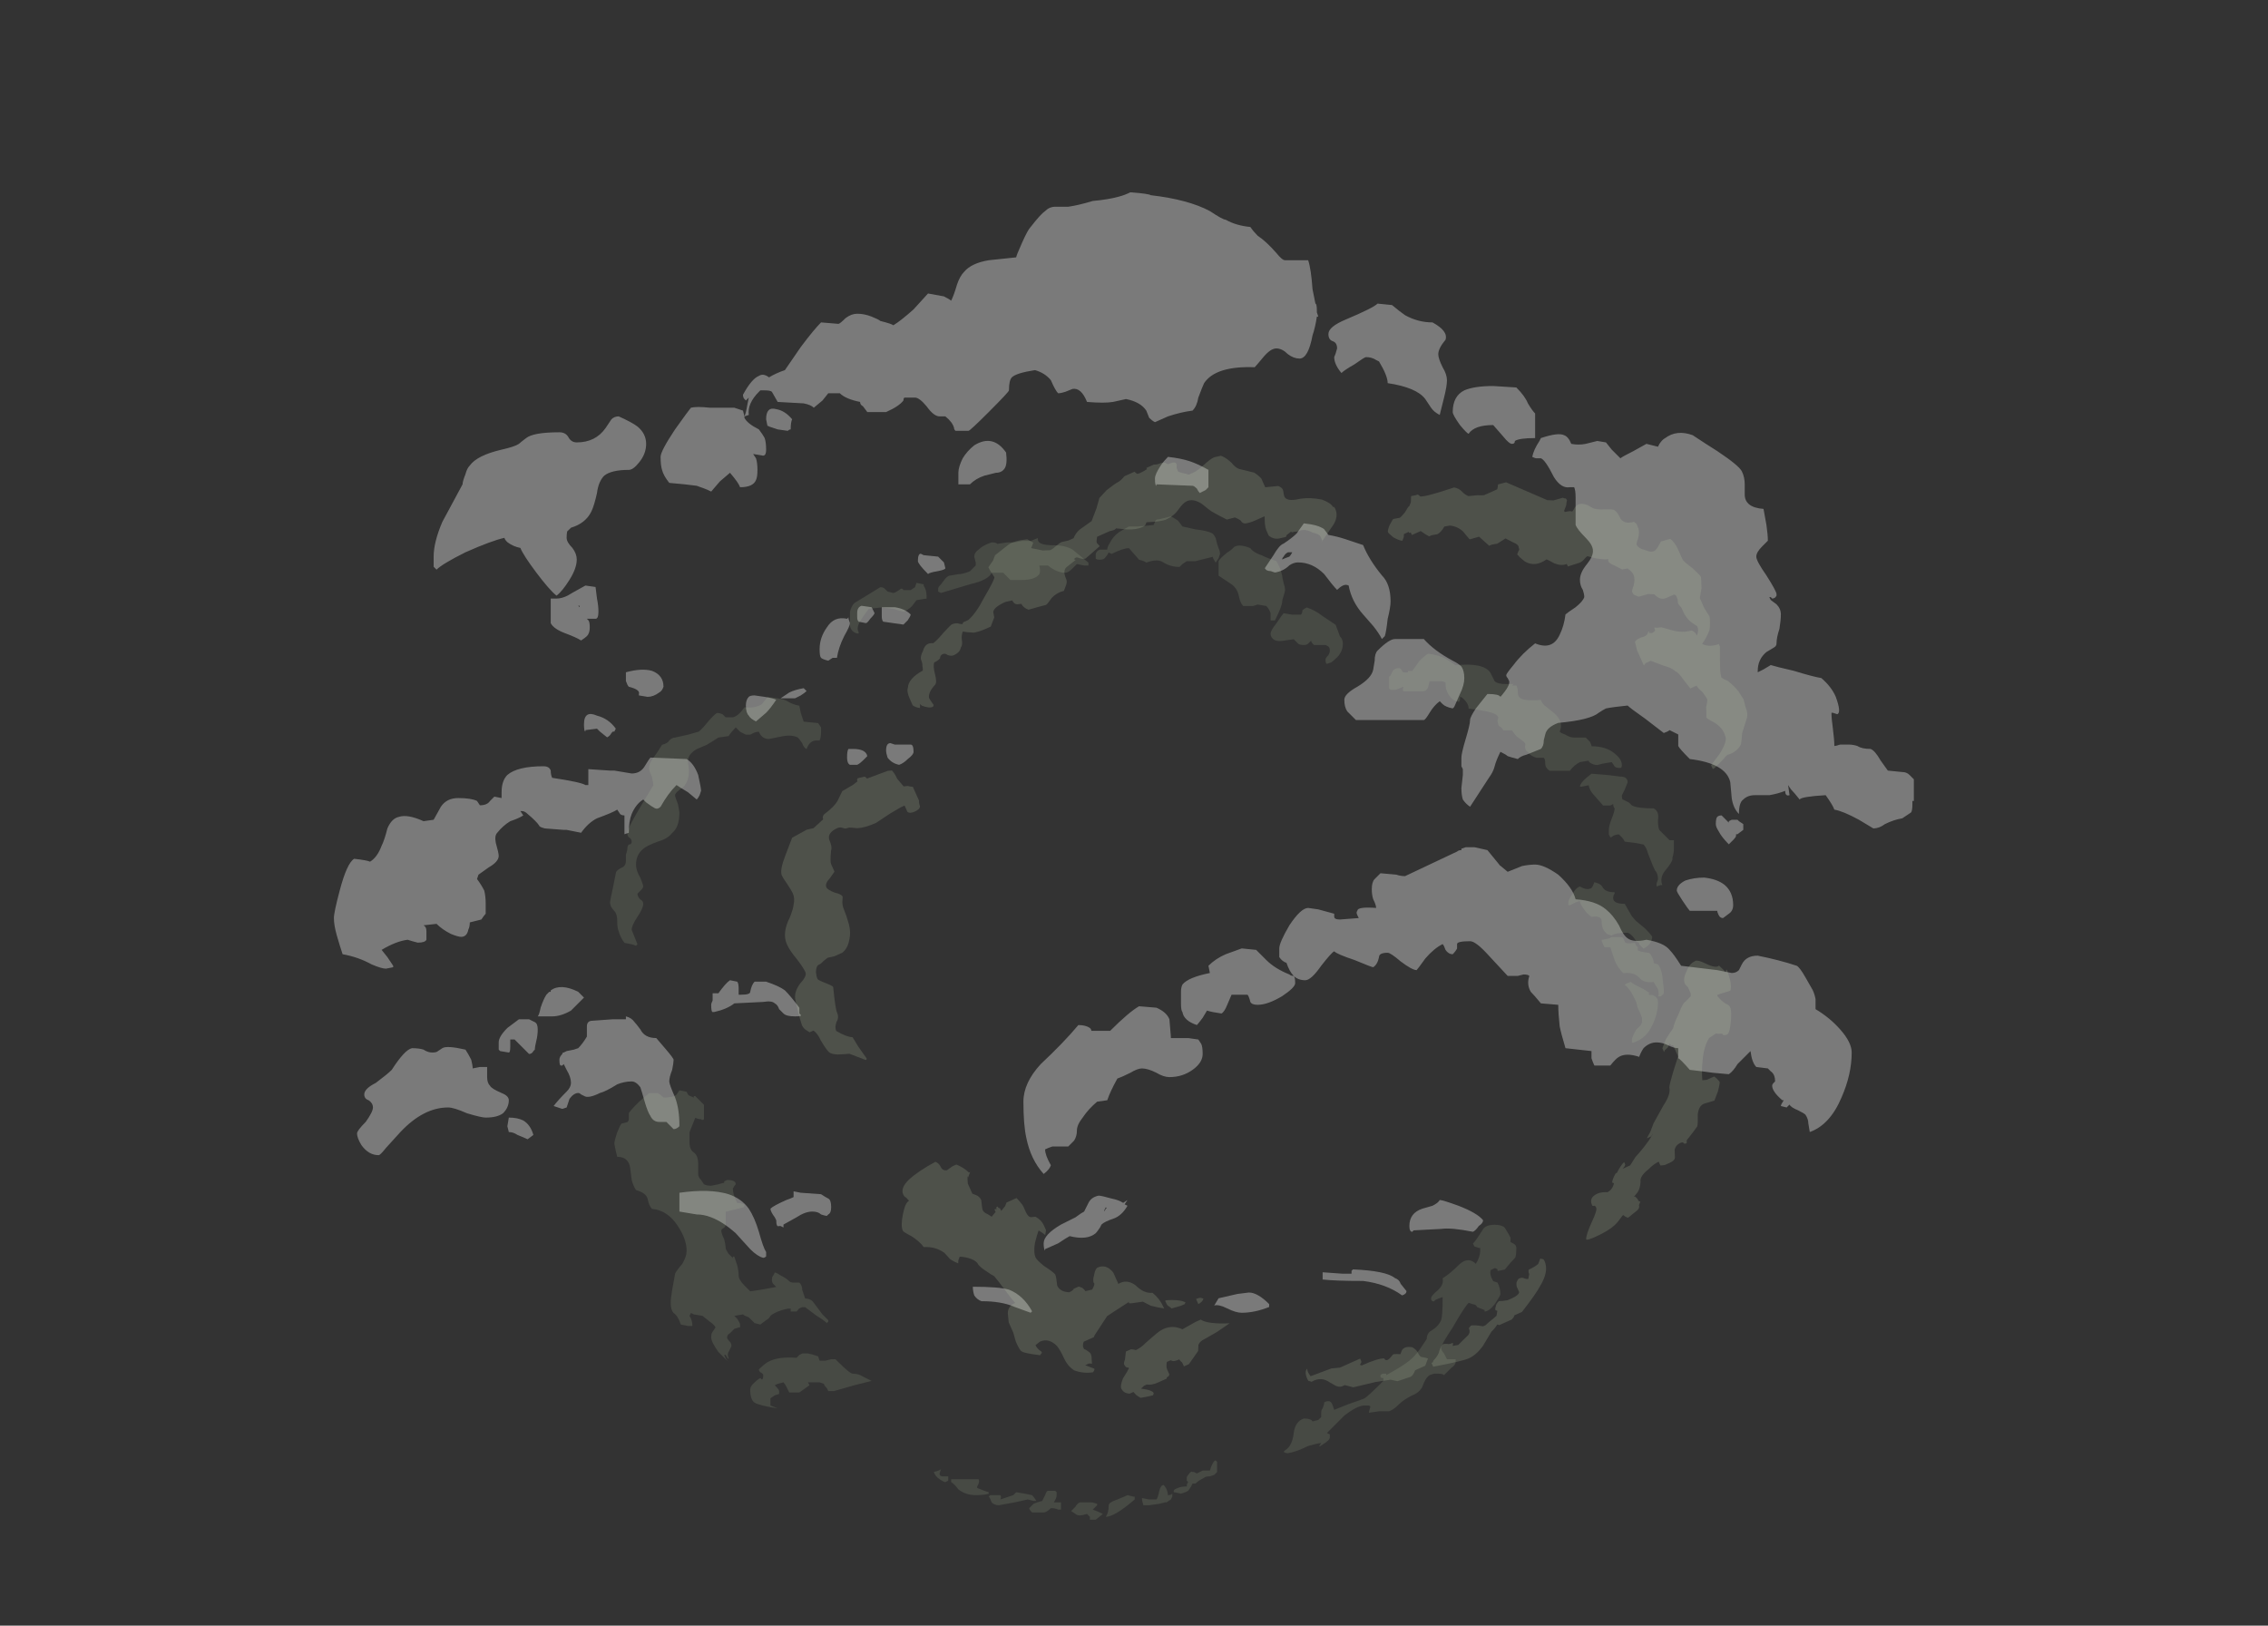 <?xml version="1.0" encoding="UTF-8" standalone="no"?>
<svg xmlns:ffdec="https://www.free-decompiler.com/flash" xmlns:xlink="http://www.w3.org/1999/xlink" ffdec:objectType="frame" height="393.55px" width="549.15px" xmlns="http://www.w3.org/2000/svg">
  <rect width="100%" height="100%" fill="#333333" stroke="none"/>
  <g transform="matrix(1.0, 0.0, 0.0, 1.0, 256.7, 341.75)">
    <use ffdec:characterId="640" height="38.75" transform="matrix(7.0, 0.0, 0.0, 7.0, -175.85, -295.2)" width="54.65" xlink:href="#shape0"/>
    <use ffdec:characterId="641" height="34.7" transform="matrix(7.0, 0.0, 0.0, 7.0, -109.0, -216.75)" width="36.8" xlink:href="#shape1"/>
    <use ffdec:characterId="638" height="34.35" transform="matrix(6.095, -2.724, 2.724, 6.095, -99.173, -175.553)" width="36.4" xlink:href="#shape2"/>
  </g>
  <defs>
    <g id="shape0" transform="matrix(1.0, 0.0, 0.0, 1.0, 26.4, 30.3)">
      <path d="M1.85 -30.2 Q3.15 -30.05 3.9 -29.65 4.35 -29.35 4.45 -29.35 4.8 -29.15 5.3 -29.1 5.4 -28.95 5.55 -28.8 5.85 -28.6 6.2 -28.2 6.4 -27.95 6.5 -27.95 L7.3 -27.95 Q7.4 -27.65 7.45 -26.95 7.5 -26.7 7.55 -26.45 7.6 -26.45 7.6 -26.2 L7.6 -26.15 7.65 -26.0 7.6 -26.0 Q7.55 -25.65 7.45 -25.35 7.3 -24.55 7.0 -24.55 6.8 -24.55 6.6 -24.7 6.4 -24.9 6.2 -24.9 6.0 -24.9 5.75 -24.6 5.5 -24.3 5.45 -24.25 4.1 -24.3 3.7 -23.7 3.65 -23.6 3.5 -23.2 3.45 -22.9 3.3 -22.75 2.9 -22.7 2.45 -22.55 L2.0 -22.35 Q1.9 -22.4 1.8 -22.5 L1.7 -22.75 Q1.5 -23.05 1.0 -23.15 L0.55 -23.05 Q0.25 -23.0 -0.35 -23.05 -0.55 -23.55 -0.85 -23.5 L-1.1 -23.4 Q-1.25 -23.35 -1.35 -23.35 -1.45 -23.45 -1.6 -23.8 -1.8 -24.05 -2.15 -24.15 -2.8 -24.05 -2.95 -23.9 -3.05 -23.8 -3.05 -23.45 -3.05 -23.4 -3.75 -22.7 -4.4 -22.05 -4.45 -22.05 L-4.9 -22.05 Q-4.95 -22.1 -4.95 -22.15 -5.0 -22.35 -5.25 -22.55 L-5.45 -22.55 Q-5.65 -22.55 -5.9 -22.9 -6.15 -23.2 -6.3 -23.2 L-6.65 -23.2 Q-6.7 -23.2 -6.7 -23.1 -6.85 -22.9 -7.3 -22.7 L-7.95 -22.7 -8.1 -22.9 Q-8.2 -22.95 -8.2 -23.05 -8.7 -23.15 -8.9 -23.35 L-9.3 -23.35 -9.5 -23.1 -9.8 -22.85 Q-9.9 -22.95 -10.15 -23.0 L-11.05 -23.05 -11.25 -23.4 Q-11.3 -23.45 -11.5 -23.45 L-11.65 -23.45 -11.7 -23.4 Q-12.1 -23.0 -12.05 -22.6 L-12.2 -22.55 Q-12.15 -22.65 -12.1 -22.95 L-12.05 -23.2 Q-12.1 -23.15 -12.15 -23.1 L-12.2 -23.15 Q-12.25 -23.2 -12.25 -23.3 -11.95 -23.85 -11.7 -23.95 -11.55 -24.05 -11.35 -23.9 -11.1 -24.05 -10.8 -24.15 L-10.25 -24.95 Q-9.8 -25.55 -9.55 -25.8 L-8.95 -25.75 Q-8.9 -25.75 -8.7 -25.95 -8.5 -26.1 -8.3 -26.1 -8.05 -26.1 -7.8 -26.0 -7.55 -25.9 -7.5 -25.85 -7.1 -25.75 -7.05 -25.7 -6.8 -25.85 -6.35 -26.25 L-5.85 -26.8 Q-5.55 -26.75 -5.3 -26.7 -5.1 -26.6 -5.05 -26.55 -4.95 -26.75 -4.85 -27.1 -4.75 -27.4 -4.6 -27.55 -4.35 -27.85 -3.75 -27.95 L-2.8 -28.05 Q-2.8 -28.1 -2.6 -28.55 -2.4 -29.0 -2.3 -29.1 -1.95 -29.55 -1.8 -29.65 -1.65 -29.8 -1.45 -29.8 L-1.0 -29.8 Q-0.65 -29.85 -0.15 -30.0 0.4 -30.05 0.75 -30.15 0.95 -30.2 1.15 -30.3 1.8 -30.25 1.85 -30.2 M17.8 -21.4 L18.1 -21.1 Q18.15 -21.15 18.55 -21.35 L19.0 -21.6 19.4 -21.5 19.45 -21.6 Q19.55 -21.75 19.65 -21.8 20.05 -22.1 20.6 -21.9 21.05 -21.6 21.45 -21.35 22.2 -20.85 22.3 -20.65 22.4 -20.45 22.4 -20.2 L22.4 -19.85 Q22.4 -19.4 23.05 -19.35 L23.15 -18.8 Q23.2 -18.45 23.2 -18.25 L23.0 -18.05 Q22.8 -17.85 22.8 -17.7 22.8 -17.55 23.15 -17.05 23.5 -16.5 23.5 -16.4 L23.5 -16.35 Q23.45 -16.25 23.35 -16.25 L23.3 -16.3 23.25 -16.3 23.3 -16.2 23.5 -16.05 Q23.65 -15.9 23.65 -15.7 23.65 -15.5 23.6 -15.2 23.5 -14.9 23.5 -14.7 23.5 -14.6 23.4 -14.55 L23.15 -14.4 Q22.85 -14.15 22.85 -13.75 L22.85 -13.7 23.05 -13.8 23.3 -13.95 Q23.45 -13.9 24.1 -13.75 24.75 -13.55 25.05 -13.5 25.4 -13.2 25.55 -12.85 25.75 -12.3 25.6 -12.25 L25.45 -12.3 25.4 -12.3 Q25.4 -12.1 25.45 -11.75 25.5 -11.35 25.5 -11.15 25.55 -11.15 25.7 -11.2 L26.0 -11.2 Q26.15 -11.2 26.3 -11.15 26.45 -11.05 26.75 -11.05 26.9 -11.0 27.1 -10.65 L27.35 -10.3 27.85 -10.25 Q28.0 -10.25 28.1 -10.15 L28.25 -10.0 28.25 -9.25 28.2 -9.25 28.2 -9.15 Q28.2 -8.9 28.15 -8.85 L27.85 -8.65 Q27.55 -8.6 27.25 -8.45 27.05 -8.3 26.85 -8.3 L26.35 -8.6 Q25.8 -8.9 25.5 -8.95 25.45 -9.1 25.2 -9.45 24.35 -9.4 24.3 -9.3 24.1 -9.55 24.0 -9.65 L23.9 -9.8 23.95 -9.45 Q23.8 -9.4 23.8 -9.6 23.55 -9.5 23.25 -9.45 L22.75 -9.45 Q22.5 -9.45 22.35 -9.3 22.2 -9.2 22.2 -8.8 22.0 -9.0 21.95 -9.35 L21.9 -9.9 Q21.75 -10.55 20.5 -10.7 20.15 -11.05 20.1 -11.15 20.1 -11.25 20.1 -11.55 L19.8 -11.7 Q19.75 -11.65 19.6 -11.6 L18.95 -12.1 Q18.45 -12.45 18.35 -12.55 17.85 -12.5 17.6 -12.45 17.5 -12.4 17.35 -12.3 17.05 -12.05 15.95 -11.95 15.55 -11.8 15.5 -11.55 L15.45 -11.35 Q15.45 -11.15 15.35 -11.05 15.1 -10.95 14.85 -10.85 14.65 -10.8 14.55 -10.7 14.35 -10.75 14.2 -10.8 14.15 -10.85 13.95 -10.95 13.8 -10.65 13.75 -10.45 13.7 -10.25 13.55 -10.05 L12.9 -9.05 Q12.75 -9.15 12.65 -9.3 12.6 -9.45 12.6 -9.7 L12.65 -10.15 12.65 -10.35 12.6 -10.45 12.6 -10.75 Q12.6 -10.9 12.75 -11.4 12.9 -11.9 12.9 -12.05 12.9 -12.15 13.1 -12.45 L13.5 -12.95 Q13.9 -12.95 13.95 -12.85 14.3 -13.25 14.25 -13.4 L14.2 -13.5 Q14.15 -13.55 14.15 -13.6 14.15 -13.65 14.4 -13.95 14.7 -14.35 15.15 -14.7 15.75 -14.45 16.0 -15.0 16.15 -15.3 16.2 -15.7 16.25 -15.75 16.55 -15.95 16.8 -16.15 16.85 -16.3 16.85 -16.4 16.8 -16.55 16.7 -16.7 16.7 -16.9 16.7 -17.15 16.95 -17.45 17.15 -17.7 17.15 -17.9 17.15 -18.1 16.9 -18.35 16.6 -18.65 16.55 -18.8 16.55 -19.0 16.55 -19.25 L16.55 -19.75 Q16.55 -20.0 16.5 -20.1 L16.35 -20.1 Q16.05 -20.05 15.8 -20.45 15.5 -21.05 15.35 -21.1 L15.2 -21.1 Q15.15 -21.1 15.05 -21.15 15.1 -21.4 15.3 -21.7 L15.35 -21.8 Q15.95 -22.0 16.15 -21.9 16.3 -21.85 16.4 -21.6 16.65 -21.55 16.9 -21.6 L17.3 -21.7 17.6 -21.65 17.8 -21.4 M12.05 -25.2 Q11.8 -24.9 11.8 -24.7 11.8 -24.55 11.95 -24.25 12.1 -24.0 12.1 -23.8 12.1 -23.6 12.0 -23.2 L11.85 -22.6 Q11.65 -22.7 11.55 -22.85 L11.35 -23.15 Q11.05 -23.55 10.05 -23.7 10.05 -23.95 9.75 -24.45 L9.65 -24.5 Q9.5 -24.6 9.3 -24.6 9.25 -24.6 8.9 -24.35 8.55 -24.15 8.45 -24.05 8.2 -24.35 8.2 -24.6 8.25 -24.7 8.3 -24.9 8.3 -25.1 8.15 -25.15 8.0 -25.2 8.0 -25.4 8.0 -25.65 8.6 -25.9 9.55 -26.3 9.7 -26.45 L10.2 -26.4 Q10.5 -26.15 10.65 -26.05 11.1 -25.8 11.6 -25.8 12.15 -25.5 12.05 -25.2 M12.3 -22.7 Q12.3 -23.25 12.7 -23.45 13.05 -23.6 13.7 -23.6 L14.5 -23.55 Q14.8 -23.25 14.9 -23.0 15.05 -22.75 15.15 -22.65 L15.15 -21.8 Q14.6 -21.8 14.45 -21.7 14.45 -21.6 14.35 -21.6 14.25 -21.6 14.05 -21.85 L13.7 -22.25 Q13.05 -22.25 12.85 -21.95 12.8 -21.95 12.55 -22.25 12.3 -22.6 12.3 -22.7 M3.85 -20.7 L3.85 -20.1 3.75 -20.0 3.55 -19.9 Q3.5 -19.95 3.45 -20.05 3.35 -20.15 3.3 -20.15 L2.05 -20.2 2.05 -20.15 Q2.0 -20.15 2.0 -20.4 2.0 -20.55 2.2 -20.85 2.3 -21.0 2.45 -21.15 2.9 -21.1 3.2 -21.0 3.5 -20.9 3.85 -20.7 M6.85 -17.85 L6.6 -17.85 Q6.5 -17.8 6.45 -17.7 6.4 -17.65 6.4 -17.6 6.5 -17.65 6.65 -17.7 6.7 -17.75 6.75 -17.85 L6.85 -17.85 M6.45 -18.15 Q6.75 -18.35 6.9 -18.5 L7.15 -18.85 Q7.65 -18.8 7.85 -18.65 L8.0 -18.45 Q8.3 -18.4 8.6 -18.3 L9.2 -18.1 Q9.4 -17.6 9.85 -17.05 10.15 -16.75 10.15 -16.15 10.15 -15.95 10.05 -15.55 10.0 -15.1 9.95 -14.95 L9.85 -14.85 Q9.75 -15.05 9.55 -15.3 L9.2 -15.7 Q8.8 -16.15 8.7 -16.7 8.6 -16.75 8.5 -16.7 8.4 -16.65 8.3 -16.55 8.15 -16.7 7.85 -17.1 7.45 -17.5 6.95 -17.5 6.8 -17.5 6.65 -17.4 6.45 -17.2 6.15 -17.15 L6.0 -17.2 Q5.85 -17.2 5.8 -17.3 L6.1 -17.75 Q6.3 -18.1 6.45 -18.15 M10.05 -14.75 Q10.2 -14.85 10.3 -14.85 L11.3 -14.85 Q11.65 -14.45 12.3 -14.1 12.5 -14.0 12.6 -13.9 12.7 -13.75 12.7 -13.5 12.7 -13.25 12.55 -12.95 L12.35 -12.5 12.3 -12.45 Q12.05 -12.5 11.95 -12.6 11.9 -12.65 11.85 -12.7 11.65 -12.55 11.5 -12.3 11.35 -12.05 11.3 -12.05 L8.95 -12.05 Q8.75 -12.25 8.65 -12.35 8.55 -12.5 8.55 -12.75 8.55 -12.95 9.0 -13.2 9.5 -13.5 9.55 -13.8 L9.6 -14.1 Q9.6 -14.35 9.7 -14.45 9.9 -14.65 10.05 -14.75 M5.5 -4.1 L5.85 -3.75 Q6.15 -3.45 6.65 -3.25 6.7 -3.2 6.8 -3.2 6.85 -3.15 6.85 -2.95 6.85 -2.8 6.4 -2.5 5.9 -2.2 5.55 -2.2 5.35 -2.2 5.3 -2.3 5.25 -2.5 5.2 -2.55 L4.65 -2.55 4.5 -2.2 Q4.4 -1.95 4.3 -1.9 3.95 -1.95 3.8 -2.0 L3.65 -1.75 Q3.5 -1.55 3.45 -1.5 3.0 -1.65 2.95 -1.95 2.9 -2.0 2.9 -2.25 L2.9 -2.65 Q2.9 -2.8 2.95 -2.9 3.15 -3.15 3.9 -3.3 L3.85 -3.55 Q4.1 -3.8 4.45 -3.95 L5.0 -4.15 5.5 -4.1 M2.55 -1.1 L2.55 -1.05 3.15 -1.05 3.5 -1.0 3.6 -0.85 Q3.65 -0.75 3.65 -0.5 3.65 -0.2 3.3 0.05 2.95 0.3 2.5 0.3 2.3 0.3 2.05 0.15 1.75 0.0 1.55 0.0 1.4 0.0 1.15 0.15 0.85 0.3 0.7 0.35 0.45 0.8 0.35 1.1 L0.0 1.15 Q-0.3 1.4 -0.5 1.7 -0.7 1.95 -0.7 2.15 -0.7 2.35 -0.8 2.5 -0.9 2.6 -1.0 2.7 L-1.55 2.7 Q-1.7 2.75 -1.8 2.8 -1.8 3.0 -1.6 3.35 -1.65 3.5 -1.85 3.65 -2.3 3.15 -2.45 2.4 -2.55 1.95 -2.55 1.15 -2.55 0.5 -1.95 -0.15 -1.15 -0.9 -0.65 -1.5 -0.4 -1.5 -0.25 -1.4 -0.2 -1.35 -0.2 -1.3 L0.45 -1.3 Q1.1 -1.95 1.45 -2.15 L2.05 -2.1 Q2.4 -1.95 2.5 -1.7 L2.55 -1.1 M10.65 -6.65 L12.45 -7.5 Q12.5 -7.55 12.6 -7.55 L12.6 -7.6 12.75 -7.65 13.05 -7.65 13.5 -7.55 13.95 -7.0 13.9 -7.05 14.2 -6.8 14.7 -7.0 Q14.95 -7.05 15.15 -7.05 15.45 -7.05 15.95 -6.7 16.45 -6.25 16.55 -5.85 17.25 -5.8 17.6 -5.5 17.85 -5.3 18.05 -4.95 18.2 -4.6 18.35 -4.5 18.55 -4.35 19.0 -4.45 19.6 -4.35 19.8 -4.1 19.95 -3.95 20.2 -3.55 L21.45 -3.4 21.95 -3.3 Q22.1 -3.3 22.2 -3.4 L22.3 -3.6 Q22.45 -3.9 22.85 -3.9 23.6 -3.75 24.2 -3.55 24.3 -3.5 24.5 -3.15 L24.7 -2.8 Q24.8 -2.65 24.85 -2.4 L24.85 -2.05 Q25.35 -1.75 25.7 -1.35 26.1 -0.9 26.1 -0.55 26.1 0.2 25.75 1.0 25.35 1.95 24.65 2.2 L24.6 1.9 Q24.6 1.75 24.5 1.6 24.45 1.55 24.25 1.45 24.0 1.35 23.95 1.25 23.9 1.3 23.85 1.35 L23.65 1.3 Q23.65 1.25 23.75 1.1 L23.7 1.1 Q23.35 0.8 23.35 0.6 23.35 0.55 23.4 0.5 L23.45 0.45 Q23.45 0.2 23.3 0.1 L23.2 0.0 22.8 -0.05 Q22.65 -0.2 22.6 -0.6 22.35 -0.35 22.15 -0.15 22.0 0.1 21.85 0.2 L21.3 0.15 Q20.95 0.1 20.5 0.05 20.15 -0.35 20.1 -0.35 20.1 -0.45 20.1 -0.7 19.95 -0.7 19.75 -0.8 19.55 -0.9 19.35 -0.9 19.1 -0.9 18.9 -0.7 18.8 -0.55 18.75 -0.4 18.3 -0.55 18.05 -0.4 17.95 -0.35 17.75 -0.1 L17.2 -0.1 Q17.15 -0.2 17.1 -0.35 17.1 -0.5 17.1 -0.6 L16.2 -0.7 Q16.05 -1.2 16.0 -1.45 15.95 -1.9 15.95 -2.2 L15.35 -2.25 Q15.1 -2.55 15.0 -2.65 14.85 -2.9 14.95 -3.2 14.9 -3.25 14.75 -3.25 L14.55 -3.2 14.2 -3.2 13.55 -3.9 Q13.1 -4.4 12.9 -4.4 12.45 -4.4 12.45 -4.3 L12.45 -4.15 Q12.4 -4.05 12.3 -3.95 12.15 -3.95 12.05 -4.1 12.0 -4.25 11.95 -4.3 11.65 -4.15 11.35 -3.8 11.1 -3.45 11.05 -3.4 10.9 -3.4 10.5 -3.7 10.15 -4.0 10.05 -4.0 9.75 -4.0 9.75 -3.85 9.7 -3.6 9.55 -3.5 9.5 -3.5 8.9 -3.75 8.3 -3.95 8.2 -4.05 8.1 -4.0 7.75 -3.55 7.4 -3.05 7.2 -3.05 6.95 -3.05 6.8 -3.2 6.65 -3.35 6.55 -3.65 6.4 -3.7 6.3 -3.85 6.3 -3.95 6.3 -4.15 6.3 -4.35 6.65 -4.95 7.05 -5.55 7.3 -5.55 L7.65 -5.5 8.2 -5.35 8.2 -5.25 Q8.2 -5.15 8.4 -5.15 L9.05 -5.2 9.0 -5.3 Q8.95 -5.4 9.0 -5.45 9.0 -5.6 9.65 -5.55 9.65 -5.65 9.55 -5.85 9.5 -6.0 9.5 -6.2 9.5 -6.45 9.6 -6.55 L9.8 -6.75 10.35 -6.7 Q10.5 -6.65 10.65 -6.65 M21.4 -8.45 Q21.4 -8.65 21.45 -8.7 21.5 -8.75 21.6 -8.75 L21.85 -8.5 21.85 -8.55 21.95 -8.6 22.15 -8.6 22.2 -8.55 22.35 -8.45 22.35 -8.25 22.15 -8.1 22.1 -8.1 22.1 -8.05 Q22.1 -8.0 22.0 -7.9 L21.85 -7.75 Q21.6 -8.0 21.5 -8.2 21.4 -8.35 21.4 -8.45 M21.85 -5.35 L21.65 -5.2 Q21.55 -5.2 21.5 -5.3 21.45 -5.4 21.45 -5.45 21.35 -5.45 21.15 -5.45 L20.5 -5.45 Q20.45 -5.5 20.25 -5.8 20.05 -6.1 20.05 -6.15 20.05 -6.35 20.35 -6.5 20.65 -6.6 21.0 -6.6 21.45 -6.55 21.7 -6.35 22.0 -6.1 22.0 -5.65 22.0 -5.45 21.85 -5.35 M12.5 4.75 Q13.15 5.0 13.35 5.25 13.35 5.35 13.2 5.45 13.1 5.6 13.0 5.65 12.25 5.5 11.9 5.55 L10.95 5.6 10.9 5.65 Q10.8 5.65 10.8 5.45 10.8 5.0 11.25 4.85 L11.6 4.75 Q11.8 4.65 11.85 4.55 11.95 4.55 12.5 4.75 M8.85 6.95 Q10.0 7.0 10.3 7.25 10.45 7.3 10.5 7.45 L10.7 7.7 Q10.7 7.8 10.55 7.85 10.0 7.45 9.2 7.35 8.25 7.35 7.8 7.3 L7.8 7.05 8.5 7.1 8.8 7.1 Q8.8 7.05 8.8 7.0 L8.85 6.95 M0.3 4.8 L0.25 4.9 0.25 4.95 0.3 4.85 Q0.35 4.85 0.3 4.8 M0.95 4.7 L1.05 4.75 Q0.85 5.1 0.55 5.2 0.25 5.3 0.15 5.4 L0.1 5.5 Q0.0 5.65 -0.05 5.7 -0.35 5.95 -0.95 5.8 -1.05 5.85 -1.35 6.05 L-1.8 6.25 -1.8 6.3 Q-1.85 6.25 -1.85 6.05 -1.85 5.75 -1.25 5.4 L-0.75 5.15 Q-0.55 5.0 -0.45 4.95 L-0.3 4.65 Q-0.2 4.45 0.05 4.4 0.15 4.4 0.5 4.5 0.75 4.55 0.9 4.65 L1.05 4.55 0.95 4.7 M4.5 8.3 Q4.2 8.15 4.05 8.2 L4.2 7.95 4.85 7.8 5.25 7.75 Q5.55 7.75 5.95 8.15 L5.95 8.25 Q5.45 8.45 5.0 8.45 4.8 8.45 4.5 8.3 M-25.15 -7.15 Q-24.9 -7.3 -24.75 -7.7 -24.65 -7.9 -24.55 -8.3 -24.4 -8.65 -24.15 -8.7 -23.85 -8.8 -23.3 -8.55 L-22.95 -8.6 -22.7 -9.05 Q-22.5 -9.35 -22.1 -9.35 -21.65 -9.35 -21.45 -9.25 L-21.35 -9.1 Q-21.1 -9.1 -21.0 -9.25 L-20.85 -9.4 -20.6 -9.35 -20.6 -9.55 Q-20.6 -9.95 -20.4 -10.15 -20.05 -10.45 -19.15 -10.45 -18.95 -10.45 -18.9 -10.3 -18.9 -10.15 -18.85 -10.05 -17.85 -9.9 -17.7 -9.8 L-17.6 -9.8 Q-17.6 -9.9 -17.6 -10.05 L-17.6 -10.35 -16.85 -10.3 -16.7 -10.3 -16.1 -10.2 Q-15.8 -10.2 -15.65 -10.45 -15.5 -10.7 -15.45 -10.75 L-14.2 -10.7 Q-13.95 -10.55 -13.8 -10.15 -13.7 -9.7 -13.7 -9.6 L-13.75 -9.45 Q-13.8 -9.35 -13.85 -9.3 L-14.15 -9.55 Q-14.4 -9.7 -14.55 -9.8 -14.85 -9.5 -15.1 -9.05 -15.2 -8.95 -15.3 -9.0 -15.4 -9.05 -15.6 -9.2 L-15.7 -9.3 Q-15.95 -9.15 -16.1 -8.8 -16.2 -8.55 -16.2 -8.15 L-16.35 -8.1 -16.35 -8.75 Q-16.45 -8.75 -16.5 -8.8 L-16.6 -8.95 Q-16.75 -8.85 -17.3 -8.65 -17.6 -8.5 -17.85 -8.15 L-18.35 -8.25 -18.45 -8.25 -19.1 -8.3 Q-19.3 -8.35 -19.3 -8.4 -19.4 -8.55 -19.7 -8.8 -19.8 -8.9 -19.9 -8.9 L-19.95 -8.9 -19.85 -8.75 Q-20.0 -8.65 -20.3 -8.55 -20.55 -8.4 -20.75 -8.15 -20.85 -8.05 -20.8 -7.8 -20.7 -7.45 -20.7 -7.35 -20.7 -7.15 -21.05 -6.95 L-21.4 -6.7 -21.45 -6.55 Q-21.3 -6.35 -21.2 -6.15 -21.15 -5.95 -21.15 -5.7 -21.15 -5.45 -21.15 -5.35 -21.2 -5.3 -21.3 -5.15 L-21.7 -5.05 Q-21.7 -4.9 -21.75 -4.8 -21.8 -4.55 -22.0 -4.55 -22.1 -4.55 -22.35 -4.65 -22.65 -4.8 -22.85 -5.0 L-23.3 -4.95 Q-23.2 -4.9 -23.2 -4.75 L-23.2 -4.45 Q-23.25 -4.35 -23.5 -4.35 -23.7 -4.4 -23.85 -4.45 -24.25 -4.4 -24.75 -4.1 L-24.55 -3.85 -24.35 -3.55 -24.35 -3.5 -24.6 -3.45 Q-24.75 -3.45 -25.1 -3.6 -25.55 -3.85 -26.1 -3.95 -26.2 -4.25 -26.3 -4.6 -26.4 -4.95 -26.4 -5.2 -26.4 -5.4 -26.2 -6.15 -25.95 -7.1 -25.7 -7.25 -25.25 -7.2 -25.15 -7.15 M-23.3 -0.65 Q-23.15 -0.55 -23.0 -0.55 -22.85 -0.55 -22.8 -0.6 L-22.65 -0.7 Q-22.5 -0.8 -21.85 -0.65 -21.75 -0.5 -21.65 -0.3 -21.6 -0.1 -21.6 0.0 L-21.35 -0.05 Q-21.2 -0.05 -21.1 -0.05 L-21.1 0.3 Q-21.1 0.5 -21.0 0.6 -20.95 0.7 -20.6 0.85 -20.35 0.95 -20.35 1.1 -20.35 1.35 -20.55 1.55 -20.75 1.7 -21.15 1.7 -21.3 1.7 -21.8 1.55 -22.25 1.35 -22.45 1.35 -23.3 1.35 -24.1 2.2 L-24.6 2.75 Q-24.8 3.0 -24.85 3.0 -25.2 3.0 -25.45 2.65 -25.6 2.4 -25.6 2.25 -25.6 2.15 -25.3 1.85 -25.05 1.5 -25.05 1.35 -25.05 1.2 -25.2 1.1 -25.35 1.05 -25.35 0.9 -25.35 0.7 -24.95 0.5 -24.55 0.2 -24.4 0.05 -23.95 -0.65 -23.7 -0.7 -23.45 -0.7 -23.3 -0.65 M-3.15 -21.3 Q-3.1 -20.9 -3.2 -20.75 -3.3 -20.6 -3.5 -20.6 L-3.9 -20.5 Q-4.2 -20.4 -4.4 -20.2 L-4.8 -20.2 -4.8 -20.6 Q-4.8 -20.8 -4.65 -21.1 -4.5 -21.35 -4.25 -21.55 -3.6 -21.95 -3.15 -21.3 M-10.6 -22.1 Q-10.65 -22.1 -10.7 -22.05 L-11.05 -22.1 -11.35 -22.2 Q-11.4 -22.25 -11.4 -22.2 L-11.45 -22.45 Q-11.45 -22.9 -11.1 -22.8 -10.8 -22.75 -10.55 -22.45 -10.6 -22.35 -10.6 -22.1 M-11.45 -21.4 Q-11.45 -21.15 -11.6 -21.2 L-11.9 -21.25 -11.8 -21.1 Q-11.75 -20.95 -11.75 -20.7 -11.75 -20.45 -11.8 -20.35 -11.9 -20.1 -12.35 -20.1 -12.4 -20.25 -12.7 -20.6 L-13.05 -20.3 -13.35 -19.95 Q-13.55 -20.05 -13.85 -20.15 -14.2 -20.2 -14.8 -20.25 -15.0 -20.5 -15.05 -20.7 -15.1 -20.85 -15.1 -21.15 -15.1 -21.35 -14.6 -22.1 -14.1 -22.8 -14.05 -22.85 -13.85 -22.9 -13.4 -22.85 L-12.55 -22.85 -12.25 -22.75 -12.2 -22.55 -12.2 -22.5 Q-12.1 -22.3 -11.7 -22.1 -11.55 -21.9 -11.5 -21.8 -11.45 -21.65 -11.45 -21.4 M-6.0 -17.75 L-5.5 -17.7 -5.3 -17.5 -5.25 -17.3 Q-5.25 -17.25 -5.5 -17.2 -5.8 -17.15 -5.85 -17.1 -6.2 -17.45 -6.2 -17.55 -6.2 -17.8 -6.1 -17.8 L-6.0 -17.75 M-9.0 -14.2 Q-9.1 -14.2 -9.15 -14.2 L-9.3 -14.1 Q-9.5 -14.15 -9.55 -14.2 -9.6 -14.25 -9.6 -14.5 -9.6 -14.9 -9.35 -15.25 -9.1 -15.65 -8.65 -15.55 L-8.6 -15.6 -8.6 -15.55 -8.55 -15.4 Q-8.55 -15.3 -8.75 -14.95 -8.95 -14.55 -9.0 -14.2 M-7.8 -15.95 L-7.7 -15.75 Q-7.7 -15.7 -7.85 -15.55 -7.95 -15.4 -8.0 -15.4 L-8.25 -15.45 Q-8.3 -15.5 -8.3 -15.6 L-8.3 -15.75 Q-8.3 -15.95 -8.15 -16.0 L-7.8 -15.95 M-7.45 -15.75 L-7.45 -15.95 -7.0 -15.95 Q-6.65 -15.9 -6.45 -15.7 -6.45 -15.65 -6.55 -15.5 -6.65 -15.4 -6.7 -15.35 L-7.4 -15.45 Q-7.45 -15.5 -7.45 -15.65 L-7.45 -15.75 M-16.8 -22.45 Q-16.7 -22.55 -16.55 -22.55 -16.1 -22.35 -15.9 -22.2 -15.6 -21.95 -15.6 -21.6 -15.6 -21.25 -15.85 -20.95 -16.05 -20.7 -16.2 -20.7 -16.8 -20.7 -17.05 -20.5 -17.25 -20.3 -17.3 -19.9 -17.4 -19.45 -17.5 -19.25 -17.7 -18.85 -18.2 -18.7 L-18.3 -18.6 Q-18.35 -18.6 -18.35 -18.35 -18.35 -18.2 -18.15 -18.0 -18.0 -17.8 -18.0 -17.6 -18.0 -17.3 -18.25 -16.9 -18.5 -16.5 -18.7 -16.35 -18.95 -16.55 -19.4 -17.15 -19.85 -17.75 -19.95 -18.0 -20.2 -18.05 -20.4 -18.2 -20.5 -18.3 -20.5 -18.35 -20.95 -18.25 -21.85 -17.85 -22.65 -17.45 -22.85 -17.25 L-22.95 -17.35 Q-22.95 -17.45 -22.95 -17.7 -22.95 -18.2 -22.65 -18.9 L-21.95 -20.2 Q-21.95 -20.3 -21.85 -20.55 -21.8 -20.75 -21.7 -20.85 -21.45 -21.2 -20.6 -21.4 -20.15 -21.5 -20.0 -21.6 -19.95 -21.65 -19.75 -21.8 -19.5 -22.0 -18.6 -22.0 -18.4 -22.0 -18.3 -21.85 -18.2 -21.65 -18.0 -21.65 -17.35 -21.65 -17.0 -22.15 L-16.8 -22.45 M-18.15 -16.45 L-17.7 -16.7 -17.35 -16.65 -17.3 -16.25 Q-17.25 -16.0 -17.25 -15.8 -17.25 -15.55 -17.35 -15.55 L-17.65 -15.55 -17.6 -15.5 Q-17.55 -15.45 -17.55 -15.25 -17.55 -15.05 -17.65 -14.95 -17.7 -14.9 -17.85 -14.8 -18.0 -14.9 -18.4 -15.05 -18.8 -15.2 -18.9 -15.4 L-18.9 -16.25 -18.7 -16.25 Q-18.45 -16.25 -18.15 -16.45 M-17.95 -16.0 L-17.9 -15.95 -17.9 -16.0 -17.95 -16.0 M-18.5 -15.8 L-18.5 -15.8 M-12.05 -12.2 Q-12.15 -12.3 -12.15 -12.55 -12.15 -12.75 -12.05 -12.85 -12.0 -12.9 -11.85 -12.9 L-11.5 -12.85 Q-11.2 -12.8 -11.1 -12.75 -11.3 -12.45 -11.45 -12.3 L-11.8 -12.0 Q-12.0 -12.1 -12.05 -12.2 M-15.85 -12.95 Q-15.8 -13.1 -16.2 -13.2 -16.25 -13.25 -16.3 -13.4 L-16.3 -13.7 Q-15.75 -13.85 -15.4 -13.75 -15.0 -13.6 -15.0 -13.2 -15.05 -13.05 -15.15 -13.0 -15.35 -12.85 -15.55 -12.85 L-15.85 -12.9 -15.85 -12.95 M-17.3 -11.75 L-17.7 -11.7 -17.7 -11.65 Q-17.75 -11.65 -17.75 -11.9 -17.75 -12.4 -17.3 -12.2 -16.9 -12.1 -16.65 -11.75 L-16.7 -11.65 -16.75 -11.65 -16.8 -11.6 Q-16.85 -11.5 -16.95 -11.45 L-17.2 -11.65 -17.3 -11.75 M-20.4 -1.4 L-20.0 -1.7 -19.65 -1.7 -19.45 -1.6 Q-19.35 -1.55 -19.35 -1.35 -19.35 -1.15 -19.4 -0.95 -19.45 -0.75 -19.45 -0.65 L-19.5 -0.6 Q-19.55 -0.5 -19.65 -0.5 L-20.15 -1.0 -20.3 -1.0 -20.3 -0.75 Q-20.3 -0.55 -20.35 -0.55 L-20.65 -0.6 -20.7 -0.65 -20.7 -0.9 Q-20.7 -1.1 -20.4 -1.4 M-18.2 -2.0 Q-18.55 -1.8 -18.85 -1.8 L-19.35 -1.8 Q-19.3 -1.85 -19.25 -2.1 -19.15 -2.4 -19.05 -2.55 L-18.95 -2.65 -18.9 -2.65 -18.9 -2.7 Q-18.55 -2.95 -17.95 -2.65 L-17.75 -2.45 -18.2 -2.0 M-17.65 -1.45 Q-17.65 -1.65 -17.45 -1.65 L-16.75 -1.7 -16.3 -1.7 -16.3 -1.8 Q-16.1 -1.75 -16.0 -1.6 -15.95 -1.55 -15.8 -1.35 -15.65 -1.05 -15.25 -1.05 L-14.95 -0.7 Q-14.65 -0.35 -14.65 -0.3 -14.65 -0.2 -14.7 0.05 -14.8 0.3 -14.8 0.45 -14.8 0.55 -14.6 1.0 -14.45 1.4 -14.45 1.95 L-14.45 2.0 Q-14.55 2.1 -14.65 2.1 -14.85 1.9 -14.9 1.85 L-15.15 1.85 Q-15.35 1.85 -15.45 1.65 -15.55 1.5 -15.65 1.15 -15.75 0.8 -15.8 0.65 -15.95 0.45 -16.1 0.45 -16.35 0.45 -16.6 0.55 -17.0 0.8 -17.2 0.85 -17.6 1.05 -17.75 0.95 L-17.85 0.9 Q-17.9 0.85 -17.95 0.85 -18.1 0.85 -18.25 1.05 L-18.35 1.35 -18.5 1.4 -18.8 1.3 Q-18.65 1.1 -18.35 0.8 -18.2 0.65 -18.2 0.5 -18.2 0.3 -18.35 0.05 L-18.45 -0.15 -18.5 -0.1 -18.55 -0.1 Q-18.6 -0.1 -18.6 -0.3 -18.6 -0.4 -18.5 -0.5 -18.5 -0.55 -18.45 -0.55 L-18.35 -0.6 -18.1 -0.65 -17.95 -0.7 Q-17.8 -0.85 -17.65 -1.1 -17.65 -1.15 -17.65 -1.45 M-12.4 -2.75 Q-12.4 -2.65 -12.4 -2.55 L-12.3 -2.55 Q-12.0 -2.55 -12.0 -2.65 -11.95 -2.9 -11.85 -3.0 L-11.45 -3.0 Q-11.0 -2.85 -10.8 -2.7 -10.6 -2.5 -10.3 -2.1 L-10.3 -1.9 -10.25 -1.85 Q-10.2 -1.8 -10.45 -1.8 -10.75 -1.8 -10.85 -1.9 -10.9 -1.95 -11.0 -2.05 -11.05 -2.2 -11.15 -2.25 -11.25 -2.35 -11.55 -2.3 L-12.55 -2.25 Q-12.8 -2.05 -13.25 -1.95 L-13.3 -1.95 Q-13.35 -1.95 -13.35 -2.2 -13.35 -2.25 -13.3 -2.35 L-13.3 -2.6 -13.1 -2.6 Q-12.85 -2.95 -12.7 -3.05 L-12.45 -3.0 Q-12.4 -2.95 -12.4 -2.75 M-8.6 -11.05 L-8.45 -11.05 Q-8.0 -11.05 -7.95 -10.8 -8.0 -10.75 -8.1 -10.65 -8.2 -10.55 -8.3 -10.5 -8.4 -10.5 -8.55 -10.5 -8.65 -10.55 -8.65 -10.75 -8.65 -11.0 -8.6 -11.05 M-6.5 -11.2 L-6.45 -11.2 Q-6.35 -11.2 -6.35 -10.95 -6.35 -10.85 -6.55 -10.7 -6.7 -10.55 -6.85 -10.5 -7.1 -10.55 -7.25 -10.75 -7.3 -10.9 -7.3 -11.0 -7.3 -11.25 -7.15 -11.25 L-7.0 -11.2 -6.5 -11.2 M-10.15 -13.15 L-10.05 -13.05 Q-10.1 -13.0 -10.25 -12.9 L-10.45 -12.8 -10.95 -12.8 -10.65 -13.0 Q-10.45 -13.1 -10.15 -13.15 M-9.85 4.95 Q-10.1 4.95 -10.4 5.15 L-10.85 5.4 -10.85 5.5 -10.95 5.45 -11.0 5.45 Q-11.1 5.5 -11.1 5.25 L-11.15 5.15 Q-11.3 4.95 -11.3 4.85 -11.2 4.75 -10.75 4.55 -10.6 4.5 -10.5 4.45 L-10.5 4.25 -10.25 4.3 -9.55 4.35 Q-9.4 4.45 -9.3 4.5 -9.2 4.55 -9.2 4.8 -9.2 5.0 -9.3 5.05 L-9.35 5.1 Q-9.4 5.1 -9.55 5.05 -9.65 4.95 -9.85 4.95 M-11.45 6.5 Q-11.5 6.55 -11.55 6.55 -11.75 6.5 -12.0 6.25 L-12.5 5.7 Q-12.95 5.3 -13.35 5.15 -13.6 5.05 -13.85 5.05 L-14.45 4.95 -14.45 4.75 Q-14.45 4.55 -14.45 4.3 -13.4 4.15 -12.75 4.35 -12.3 4.5 -12.05 4.85 -11.85 5.15 -11.7 5.65 -11.55 6.2 -11.45 6.35 L-11.45 6.5 M-2.3 8.45 Q-2.45 8.4 -2.85 8.25 -3.3 8.05 -4.0 8.05 -4.15 8.0 -4.25 7.85 -4.3 7.7 -4.3 7.55 -3.4 7.55 -3.05 7.65 -2.55 7.85 -2.25 8.4 L-2.3 8.45 M-19.7 2.45 Q-19.8 2.4 -20.05 2.3 -20.2 2.2 -20.35 2.2 L-20.4 2.0 -20.35 1.7 Q-20.05 1.7 -19.85 1.8 -19.6 1.95 -19.5 2.3 L-19.7 2.45" fill="#ffffff" fill-opacity="0.349" fill-rule="evenodd" stroke="none"/>
    </g>
    <g id="shape1" transform="matrix(1.0, 0.0, 0.0, 1.0, 18.0, 18.95)">
      <path d="M2.25 -18.5 Q2.7 -18.45 2.85 -18.35 2.9 -18.3 2.95 -18.2 L3.0 -18.0 3.05 -17.85 Q3.1 -17.75 3.1 -17.65 L3.05 -17.5 2.95 -17.35 Q2.85 -17.5 2.85 -17.55 L2.25 -17.4 1.95 -17.4 1.8 -17.3 1.7 -17.2 Q1.4 -17.2 1.15 -17.35 0.95 -17.5 0.55 -17.35 0.5 -17.4 0.3 -17.45 L-0.05 -17.85 Q-0.25 -17.85 -0.65 -17.65 L-0.75 -17.7 Q-0.8 -17.6 -0.85 -17.55 -0.9 -17.45 -1.05 -17.45 -1.2 -17.45 -1.2 -17.5 L-1.2 -17.6 Q-1.2 -17.75 -1.05 -17.8 L-0.8 -17.8 Q-0.8 -17.9 -0.7 -18.05 -0.6 -18.25 -0.4 -18.4 -0.15 -18.55 -0.05 -18.6 L0.25 -18.6 0.8 -18.65 0.85 -18.75 Q0.85 -18.85 1.0 -18.85 L1.4 -18.95 Q1.5 -18.9 1.65 -18.8 L1.8 -18.6 2.25 -18.5 M3.05 -17.15 Q3.05 -17.35 3.05 -17.4 3.1 -17.5 3.35 -17.7 3.45 -17.75 3.6 -17.9 3.8 -18.0 4.15 -17.85 4.25 -17.7 4.55 -17.6 4.75 -17.5 5.05 -17.4 5.2 -17.15 5.25 -16.9 5.25 -16.85 5.3 -16.65 5.35 -16.5 5.35 -16.4 5.35 -16.35 5.3 -16.2 5.25 -16.05 5.25 -16.0 5.25 -15.85 5.0 -15.35 L4.85 -15.35 4.85 -15.6 Q4.8 -15.75 4.7 -15.85 L4.4 -15.9 4.25 -15.85 3.9 -15.85 Q3.8 -15.95 3.75 -16.2 3.7 -16.45 3.5 -16.6 L3.05 -16.9 Q3.05 -16.95 3.05 -17.15 M11.25 -13.8 Q12.2 -13.9 12.45 -13.55 L12.6 -13.25 Q12.7 -13.15 13.0 -13.15 L13.25 -13.15 13.2 -13.1 13.35 -13.1 Q13.4 -13.0 13.4 -12.9 13.4 -12.75 13.45 -12.7 13.55 -12.55 14.2 -12.6 14.25 -12.45 14.4 -12.35 L14.65 -12.15 Q15.0 -11.85 14.85 -11.5 14.9 -11.45 15.05 -11.4 15.2 -11.3 15.35 -11.3 L15.75 -11.3 15.9 -11.15 Q15.95 -11.05 15.95 -11.0 16.45 -11.0 16.75 -10.75 17.0 -10.55 17.0 -10.35 17.0 -10.25 16.95 -10.25 L16.9 -10.25 Q16.8 -10.25 16.75 -10.3 L16.65 -10.45 16.35 -10.4 16.15 -10.35 Q16.05 -10.35 15.95 -10.4 15.85 -10.45 15.85 -10.5 L15.55 -10.45 Q15.35 -10.35 15.2 -10.15 L14.5 -10.15 Q14.35 -10.25 14.35 -10.4 14.35 -10.55 14.3 -10.6 L14.05 -10.6 Q13.85 -10.65 13.75 -10.8 13.65 -10.85 13.65 -11.0 13.7 -11.1 13.55 -11.2 L13.35 -11.35 Q13.3 -11.4 13.2 -11.55 L12.9 -11.55 Q12.85 -11.65 12.75 -11.7 12.7 -11.8 12.7 -11.9 12.75 -12.0 12.7 -12.05 12.6 -12.2 11.7 -12.3 11.7 -12.5 11.45 -12.7 L11.4 -12.7 11.4 -12.6 11.35 -12.5 11.35 -12.55 Q11.15 -12.55 11.0 -12.8 10.9 -12.95 10.9 -13.2 10.85 -13.25 10.7 -13.25 L10.35 -13.25 10.3 -13.05 Q10.25 -12.9 10.1 -12.9 L9.45 -12.9 Q9.4 -12.95 9.45 -13.05 9.4 -13.05 9.3 -13.0 9.2 -12.95 9.15 -12.95 L9.0 -12.95 8.95 -13.0 8.95 -13.4 9.0 -13.45 9.05 -13.55 Q9.1 -13.7 9.3 -13.7 9.35 -13.7 9.4 -13.6 9.4 -13.55 9.5 -13.55 L9.6 -13.55 9.6 -13.6 9.75 -13.6 10.0 -13.95 Q10.2 -14.15 10.3 -14.2 10.7 -14.15 10.95 -14.0 L11.25 -13.8 M6.75 -14.5 L6.35 -14.5 Q6.25 -14.6 6.25 -14.65 L6.15 -14.55 Q6.1 -14.5 6.0 -14.5 5.85 -14.5 5.8 -14.55 L5.65 -14.7 5.3 -14.65 Q5.0 -14.6 4.9 -14.75 4.85 -14.8 4.85 -14.9 4.85 -15.0 5.05 -15.25 5.25 -15.55 5.3 -15.6 L5.6 -15.55 5.9 -15.55 Q5.95 -15.6 5.95 -15.7 6.0 -15.75 6.1 -15.8 6.4 -15.7 6.65 -15.5 L7.1 -15.2 7.25 -14.8 Q7.35 -14.7 7.35 -14.55 7.35 -14.35 7.25 -14.2 7.2 -14.1 6.95 -13.9 L6.8 -13.85 Q6.75 -13.85 6.75 -14.0 6.75 -14.05 6.85 -14.15 6.9 -14.25 6.9 -14.3 6.9 -14.4 6.85 -14.45 L6.75 -14.5 M16.55 -10.0 L16.95 -9.95 Q17.2 -9.95 17.2 -9.75 L17.1 -9.5 17.0 -9.3 Q17.0 -9.15 17.05 -9.15 L17.25 -9.05 17.35 -8.95 Q17.55 -8.85 18.1 -8.85 18.3 -8.75 18.25 -8.45 L18.25 -8.4 Q18.25 -8.2 18.3 -8.1 L18.65 -7.75 18.8 -7.75 18.8 -7.45 Q18.8 -7.3 18.75 -7.15 L18.75 -7.1 Q18.75 -7.0 18.5 -6.7 18.3 -6.45 18.4 -6.2 L18.35 -6.2 18.2 -6.15 Q18.2 -6.2 18.2 -6.25 L18.25 -6.4 Q18.25 -6.6 18.15 -6.7 18.05 -6.9 18.0 -7.05 L17.9 -7.3 Q17.85 -7.5 17.75 -7.6 L17.5 -7.65 17.1 -7.7 Q17.05 -7.8 17.0 -7.85 16.95 -7.9 16.9 -7.95 16.8 -7.95 16.7 -7.9 16.65 -7.85 16.6 -7.85 L16.55 -7.95 16.55 -8.1 Q16.55 -8.25 16.65 -8.5 16.75 -8.75 16.75 -8.85 16.7 -8.9 16.7 -9.0 L16.6 -8.95 16.35 -8.95 16.0 -9.35 Q15.9 -9.45 15.85 -9.65 L15.6 -9.6 15.55 -9.6 Q15.55 -9.75 15.95 -10.05 L16.55 -10.0 M17.3 -5.2 Q17.35 -5.1 17.5 -4.95 L17.8 -4.7 Q18.05 -4.45 18.05 -4.4 18.05 -4.3 17.95 -4.15 17.85 -4.05 17.75 -4.0 L17.6 -4.15 17.6 -4.2 17.5 -4.25 Q17.35 -4.5 17.2 -4.55 16.75 -4.55 16.65 -4.45 L16.5 -4.5 Q16.3 -4.65 16.3 -4.95 16.3 -5.15 15.95 -5.1 15.8 -5.2 15.7 -5.35 15.55 -5.55 15.55 -5.65 L15.4 -5.6 15.2 -5.5 15.15 -5.5 15.15 -5.6 Q15.15 -5.7 15.3 -5.9 15.4 -6.1 15.55 -6.15 15.8 -6.0 15.95 -6.1 16.0 -6.15 16.05 -6.3 L16.2 -6.25 Q16.3 -6.2 16.35 -6.1 16.45 -5.95 16.75 -5.95 L16.75 -5.9 Q16.7 -5.85 16.7 -5.75 16.7 -5.55 17.1 -5.55 L17.3 -5.2 M17.1 -4.25 Q17.1 -4.15 17.45 -4.2 L17.5 -4.1 17.55 -4.05 17.55 -3.95 Q17.55 -3.9 17.95 -3.85 18.0 -3.8 18.05 -3.7 18.1 -3.6 18.1 -3.5 L18.25 -3.45 Q18.35 -3.35 18.4 -3.05 L18.45 -2.6 Q18.45 -2.5 18.45 -2.45 L18.35 -2.35 18.25 -2.35 Q18.3 -2.4 18.25 -2.6 18.15 -2.75 18.1 -2.85 17.75 -2.8 17.6 -3.0 17.4 -3.2 17.05 -3.15 16.85 -3.35 16.75 -3.6 L16.6 -4.05 16.4 -4.05 16.35 -4.15 Q16.3 -4.25 16.3 -4.3 L16.55 -4.35 16.65 -4.4 16.9 -4.4 Q17.05 -4.4 17.05 -4.35 L17.1 -4.25 M17.3 -2.85 L17.45 -2.75 17.75 -2.6 Q18.0 -2.45 17.95 -2.45 17.9 -2.45 17.95 -2.4 L18.05 -2.4 18.15 -2.35 18.2 -2.3 Q18.25 -2.25 18.25 -2.15 18.25 -1.75 18.05 -1.35 17.85 -0.9 17.4 -0.75 L17.35 -0.75 17.35 -0.85 Q17.35 -0.95 17.5 -1.2 L17.65 -1.35 17.7 -1.45 17.7 -1.6 Q17.65 -1.75 17.55 -1.95 L17.5 -2.15 Q17.3 -2.6 17.1 -2.75 17.15 -2.8 17.3 -2.85 M12.95 5.65 L13.1 5.9 13.15 6.0 Q13.15 6.1 13.15 6.15 L13.25 6.2 Q13.35 6.25 13.35 6.35 13.35 6.65 13.3 6.7 13.15 6.85 12.95 7.1 L12.7 7.15 12.7 7.1 Q12.65 7.05 12.6 7.05 L12.5 7.1 Q12.45 7.1 12.45 7.2 12.45 7.3 12.5 7.4 L12.55 7.5 12.7 7.55 Q12.8 7.75 12.8 7.95 12.8 8.0 12.6 8.3 12.4 8.55 12.25 8.55 L12.25 8.5 12.0 8.4 Q11.95 8.3 11.85 8.3 L11.7 8.25 Q11.55 8.4 11.15 9.1 10.75 9.7 10.75 9.8 10.75 9.9 10.85 10.0 L10.95 10.2 11.25 10.2 11.25 10.3 Q11.25 10.4 11.1 10.5 L10.85 10.75 Q10.8 10.7 10.65 10.7 L10.5 10.7 10.35 10.75 Q10.2 10.85 10.1 11.15 10.0 11.35 9.75 11.45 9.45 11.6 9.3 11.75 9.1 11.95 8.95 12.0 L8.6 12.0 8.25 12.05 Q8.25 12.0 8.3 11.85 8.3 11.8 8.2 11.8 L8.1 11.8 Q7.85 11.8 7.4 12.15 L6.8 12.75 6.9 12.8 6.9 12.75 Q6.9 12.8 6.9 12.9 6.9 13.0 6.65 13.15 6.45 13.3 6.6 13.1 6.5 13.1 6.15 13.2 5.75 13.4 5.45 13.45 5.35 13.45 5.3 13.4 L5.35 13.35 Q5.6 13.2 5.65 12.75 5.7 12.35 6.0 12.25 6.25 12.25 6.3 12.35 L6.5 12.3 6.6 12.2 Q6.6 12.15 6.6 12.05 6.6 11.95 6.65 11.9 L6.7 11.75 6.7 11.7 Q6.75 11.65 6.85 11.65 6.95 11.65 7.0 11.8 L7.05 11.95 7.55 11.75 Q8.0 11.6 8.1 11.55 8.2 11.5 8.75 10.95 L8.75 10.85 Q8.65 10.85 8.65 10.8 L8.65 10.75 Q8.7 10.7 8.75 10.7 8.8 10.7 8.85 10.7 L8.85 10.75 Q9.4 10.45 9.65 10.25 9.9 10.05 10.15 9.65 L10.25 9.5 Q10.25 9.35 10.35 9.25 L10.5 9.15 Q10.65 9.05 10.75 8.85 10.8 8.65 10.8 8.15 L10.8 8.05 Q10.65 8.1 10.55 8.15 L10.5 8.2 Q10.4 8.2 10.4 8.1 10.4 8.0 10.65 7.8 10.85 7.6 10.8 7.4 11.05 7.25 11.4 6.9 11.7 6.65 11.95 6.9 12.1 6.65 12.1 6.45 L12.1 6.35 12.05 6.35 11.9 6.3 11.85 6.2 Q11.95 6.1 12.2 5.7 12.3 5.55 12.6 5.55 12.85 5.55 12.95 5.65 M2.3 14.15 Q2.4 14.1 2.5 14.05 L2.75 14.05 2.8 13.9 2.85 13.8 Q2.9 13.7 2.95 13.7 L3.0 13.75 3.0 14.1 2.9 14.2 2.75 14.25 Q2.6 14.25 2.55 14.3 2.35 14.4 2.25 14.5 L2.15 14.5 2.1 14.6 2.0 14.75 1.9 14.8 1.75 14.85 Q1.55 14.8 1.5 14.8 L1.5 14.75 Q1.5 14.7 1.65 14.65 1.75 14.6 1.95 14.6 1.95 14.5 2.0 14.45 L1.95 14.4 1.95 14.3 Q1.95 14.25 2.0 14.2 2.1 14.05 2.15 14.1 L2.2 14.1 2.3 14.15 M1.15 14.55 Q1.3 14.7 1.3 14.95 L1.3 14.9 Q1.4 14.9 1.45 14.85 L1.45 14.95 1.4 15.05 1.25 15.15 1.2 15.15 1.0 15.2 0.65 15.25 0.45 15.25 Q0.4 15.1 0.4 15.0 L0.65 15.05 0.9 15.05 Q0.95 15.0 1.0 14.75 1.05 14.55 1.15 14.55 M0.15 15.05 Q-0.55 15.65 -0.85 15.65 -0.75 15.5 -0.75 15.25 -0.75 15.15 -0.45 15.05 -0.2 14.95 -0.1 14.9 L0.1 14.95 0.15 14.95 0.15 15.05 M8.2 11.7 L8.2 11.7 M-7.15 -16.55 Q-7.05 -16.4 -7.05 -16.2 L-7.05 -16.1 -7.1 -16.1 -7.4 -16.05 -7.55 -15.85 Q-7.7 -15.7 -7.85 -15.65 L-8.2 -15.75 -8.6 -15.8 -9.05 -15.75 -9.2 -15.55 -9.3 -15.4 Q-9.5 -15.1 -9.4 -14.95 L-9.4 -14.9 -9.45 -14.9 Q-9.65 -14.95 -9.7 -15.15 L-9.7 -15.65 Q-9.65 -15.85 -9.55 -15.95 L-8.65 -16.5 Q-8.55 -16.5 -8.5 -16.45 -8.45 -16.4 -8.4 -16.35 L-8.2 -16.3 Q-8.15 -16.3 -8.0 -16.4 -7.9 -16.5 -7.85 -16.4 L-7.6 -16.4 -7.45 -16.5 -7.4 -16.65 -7.15 -16.6 -7.15 -16.55 M-5.25 -17.8 Q-5.1 -17.95 -4.8 -18.05 -4.65 -18.05 -4.6 -18.0 L-4.25 -18.05 -4.0 -18.05 -3.75 -18.1 -3.45 -18.1 -3.2 -18.2 -3.2 -18.15 Q-3.2 -17.95 -2.65 -17.95 -2.25 -17.95 -2.0 -17.8 L-1.45 -17.35 -1.45 -17.25 -1.6 -17.25 -1.85 -17.3 -2.0 -17.15 Q-2.15 -17.0 -2.25 -17.0 -2.55 -17.0 -2.85 -17.25 L-3.15 -17.25 Q-3.1 -17.05 -3.15 -16.95 -3.3 -16.75 -3.75 -16.75 L-4.15 -16.75 -4.4 -17.0 -4.8 -17.0 Q-4.9 -16.75 -5.55 -16.6 L-6.55 -16.3 -6.65 -16.35 -6.65 -16.45 Q-6.65 -16.5 -6.55 -16.6 L-6.4 -16.8 Q-6.3 -16.9 -6.25 -16.9 L-5.95 -16.95 Q-5.8 -16.95 -5.55 -17.05 -5.4 -17.2 -5.35 -17.25 -5.35 -17.3 -5.35 -17.35 L-5.4 -17.55 Q-5.4 -17.7 -5.25 -17.8 M-14.0 -12.0 L-13.75 -12.0 Q-13.55 -12.05 -13.35 -12.35 -13.0 -12.3 -12.75 -12.45 L-12.55 -12.7 Q-12.0 -12.65 -11.85 -12.55 -11.7 -12.45 -11.45 -12.4 L-11.4 -12.15 Q-11.35 -12.0 -11.3 -11.85 L-10.8 -11.8 -10.7 -11.65 Q-10.7 -11.6 -10.7 -11.5 -10.7 -11.3 -10.75 -11.2 L-10.85 -11.2 Q-11.1 -11.2 -11.2 -10.9 -11.3 -10.95 -11.35 -11.1 -11.45 -11.25 -11.5 -11.3 -11.7 -11.4 -12.0 -11.35 L-12.5 -11.25 Q-12.75 -11.25 -12.85 -11.5 -12.95 -11.5 -13.05 -11.45 L-13.15 -11.4 -13.3 -11.4 -13.5 -11.5 -13.65 -11.65 Q-13.8 -11.5 -13.9 -11.35 L-14.25 -11.3 Q-14.4 -11.2 -14.65 -11.05 L-15.0 -10.9 Q-15.35 -10.7 -15.3 -10.4 -15.2 -9.9 -15.45 -9.6 -15.75 -9.4 -15.75 -9.3 -15.75 -9.25 -15.65 -9.0 -15.6 -8.75 -15.6 -8.7 -15.6 -8.2 -15.85 -8.0 -16.0 -7.8 -16.35 -7.7 -16.75 -7.55 -16.85 -7.45 -17.1 -7.25 -17.1 -6.9 -17.1 -6.7 -16.95 -6.45 -16.85 -6.2 -16.85 -6.15 -16.85 -6.1 -16.95 -6.0 L-17.05 -5.9 Q-17.05 -5.8 -16.95 -5.7 -16.85 -5.65 -16.85 -5.55 -16.85 -5.4 -17.05 -5.1 -17.25 -4.8 -17.25 -4.65 L-17.05 -4.15 -17.1 -4.1 -17.25 -4.15 -17.5 -4.2 Q-17.65 -4.4 -17.7 -4.6 -17.75 -4.7 -17.75 -4.95 -17.75 -5.2 -17.85 -5.3 -18.0 -5.45 -18.0 -5.6 -18.0 -5.65 -17.9 -6.1 L-17.8 -6.6 Q-17.8 -6.7 -17.6 -6.8 -17.45 -6.85 -17.45 -7.05 L-17.45 -7.25 Q-17.4 -7.4 -17.4 -7.45 -17.4 -7.55 -17.35 -7.6 -17.25 -7.6 -17.25 -7.7 -17.25 -7.8 -17.35 -7.85 -17.4 -7.9 -17.4 -8.0 -17.4 -8.15 -16.95 -8.9 L-16.5 -9.65 Q-16.5 -9.7 -16.55 -9.95 -16.65 -10.15 -16.65 -10.25 -16.65 -10.4 -16.5 -10.6 -16.35 -10.8 -16.2 -11.05 -16.0 -11.1 -15.95 -11.2 -15.85 -11.3 -15.75 -11.3 L-15.3 -11.4 -14.95 -11.5 Q-14.9 -11.5 -14.65 -11.8 -14.4 -12.1 -14.3 -12.15 -14.2 -12.15 -14.1 -12.1 L-14.0 -12.0 M-13.4 4.95 L-14.0 5.1 -14.0 5.55 Q-14.0 5.6 -14.05 5.65 -14.15 5.7 -14.15 5.75 -14.15 5.85 -14.05 6.05 -14.0 6.25 -14.0 6.35 -14.0 6.4 -13.9 6.55 L-13.75 6.7 -13.75 6.65 -13.7 6.65 -13.6 6.95 Q-13.55 7.15 -13.55 7.3 -13.55 7.45 -13.35 7.65 L-13.15 7.85 -12.8 7.8 -12.25 7.7 -12.35 7.6 Q-12.4 7.55 -12.4 7.45 -12.4 7.35 -12.35 7.3 L-12.3 7.2 Q-12.25 7.2 -12.1 7.3 -11.9 7.4 -11.8 7.5 -11.75 7.55 -11.65 7.55 L-11.45 7.55 Q-11.35 7.65 -11.35 7.8 L-11.25 8.1 Q-11.05 8.1 -10.95 8.25 L-10.65 8.65 -10.45 8.85 -10.45 8.9 -10.5 8.95 Q-10.6 8.85 -10.85 8.7 L-11.25 8.4 -11.35 8.4 Q-11.5 8.45 -11.5 8.5 L-11.55 8.55 -11.75 8.55 -11.75 8.45 -11.85 8.45 -12.05 8.5 Q-12.35 8.6 -12.45 8.7 -12.5 8.8 -12.6 8.85 L-12.8 9.0 -13.0 8.95 Q-13.15 8.8 -13.2 8.75 -13.35 8.7 -13.4 8.65 L-13.7 8.7 -13.6 8.8 Q-13.5 8.95 -13.5 9.0 L-13.5 9.1 -13.55 9.1 -13.7 9.15 -13.85 9.3 Q-13.95 9.35 -13.95 9.45 -13.95 9.5 -13.85 9.6 -13.8 9.65 -13.8 9.75 L-13.9 9.95 Q-13.95 10.05 -13.9 10.15 L-13.9 10.2 Q-13.95 10.15 -14.0 10.05 L-14.05 10.05 Q-14.0 10.2 -13.9 10.3 L-14.25 9.95 Q-14.5 9.6 -14.5 9.45 -14.5 9.3 -14.45 9.25 L-14.35 9.1 Q-14.4 9.0 -14.55 8.9 L-14.8 8.7 -15.1 8.65 -15.2 8.6 -15.25 8.7 Q-15.15 8.85 -15.15 9.05 L-15.3 9.05 -15.55 9.0 Q-15.65 8.7 -15.8 8.6 -15.9 8.5 -15.9 8.25 -15.9 8.1 -15.85 7.8 -15.8 7.5 -15.75 7.25 -15.75 7.2 -15.5 6.9 -15.35 6.65 -15.35 6.45 -15.35 6.05 -15.65 5.6 -16.0 5.05 -16.55 5.0 -16.65 4.9 -16.7 4.65 -16.75 4.45 -17.1 4.35 -17.2 4.2 -17.25 4.0 L-17.3 3.6 Q-17.35 3.2 -17.75 3.2 L-17.8 3.0 -17.85 2.75 Q-17.85 2.65 -17.75 2.35 -17.65 2.1 -17.6 2.05 L-17.4 2.0 Q-17.35 1.95 -17.35 1.9 L-17.35 1.7 Q-17.35 1.65 -17.0 1.3 L-16.65 1.0 -16.35 1.0 Q-16.25 1.05 -16.15 1.15 -15.8 1.15 -15.7 1.05 L-15.6 0.9 -15.35 0.95 -15.3 1.05 Q-15.25 1.1 -15.1 1.15 L-15.1 1.1 -15.05 1.1 -14.75 1.4 -14.75 1.9 Q-14.8 1.95 -14.85 1.9 -14.95 1.9 -15.05 1.85 L-15.25 2.35 -15.25 2.7 Q-15.25 2.95 -15.1 3.05 -14.95 3.15 -14.95 3.45 L-14.95 3.8 Q-14.95 3.9 -14.85 4.0 L-14.75 4.15 Q-14.65 4.2 -14.5 4.2 L-14.25 4.15 Q-14.1 4.1 -14.05 4.1 L-14.05 4.05 -13.95 4.0 Q-13.65 4.0 -13.65 4.15 -13.7 4.2 -13.75 4.3 -13.75 4.5 -13.6 4.8 L-13.5 4.8 -13.35 4.85 Q-13.35 4.95 -13.4 4.95 M-9.25 10.8 L-8.95 10.95 -9.55 11.1 -10.25 11.3 -10.45 11.3 -10.5 11.2 Q-10.6 11.1 -10.6 11.05 L-10.75 11.0 -11.15 11.0 -11.1 11.1 -11.45 11.35 -11.8 11.35 -11.9 11.15 Q-11.95 11.05 -12.0 11.0 L-12.2 11.05 -12.3 11.1 Q-12.15 11.25 -12.15 11.3 L-12.15 11.4 -12.3 11.45 -12.45 11.55 Q-12.45 11.6 -12.45 11.75 L-12.45 11.8 -12.2 11.9 Q-12.85 11.8 -13.0 11.7 -13.15 11.6 -13.15 11.25 -13.15 11.15 -13.05 11.05 -12.9 10.9 -12.8 10.85 L-12.75 10.9 Q-12.7 10.9 -12.7 10.75 -12.7 10.7 -12.8 10.65 -12.85 10.6 -12.85 10.55 -12.7 10.4 -12.55 10.3 -12.2 10.1 -11.55 10.15 L-11.45 10.05 -11.35 10.0 -11.15 10.0 -10.95 10.05 -10.8 10.1 -10.75 10.25 -10.55 10.25 -10.35 10.2 Q-10.25 10.2 -10.2 10.2 L-10.1 10.3 Q-9.7 10.7 -9.6 10.7 -9.4 10.7 -9.25 10.8 M-6.6 14.15 Q-6.6 14.25 -6.5 14.25 L-6.3 14.25 -6.3 14.4 -6.4 14.45 Q-6.45 14.45 -6.6 14.35 -6.75 14.25 -6.8 14.1 -6.6 14.05 -6.55 14.0 L-6.6 14.15 M-5.3 14.6 L-5.3 14.65 -5.05 14.75 -4.9 14.8 -4.9 14.85 Q-5.05 14.9 -5.35 14.9 -5.7 14.9 -5.95 14.7 -6.1 14.5 -6.2 14.45 L-6.2 14.35 Q-6.15 14.35 -5.9 14.35 L-5.25 14.35 Q-5.2 14.45 -5.3 14.6 M-3.95 14.8 L-3.65 14.85 -3.4 14.9 Q-3.35 14.95 -3.25 15.1 L-3.35 15.1 -3.55 15.05 -4.0 15.15 -4.55 15.25 Q-4.7 15.25 -4.8 15.15 -4.85 15.0 -4.9 14.95 L-4.85 14.9 -4.5 14.9 Q-4.45 14.95 -4.5 15.05 L-4.35 15.0 Q-4.2 14.95 -4.05 14.9 L-3.95 14.8 M-3.5 15.35 L-3.35 15.2 Q-3.25 15.15 -3.05 15.1 L-2.95 14.9 Q-2.9 14.75 -2.85 14.75 L-2.6 14.75 -2.55 14.8 -2.55 14.9 Q-2.55 15.0 -2.65 15.15 L-2.4 15.15 -2.4 15.4 -2.5 15.4 Q-2.6 15.35 -2.75 15.35 -2.9 15.5 -3.0 15.5 L-3.4 15.5 Q-3.5 15.4 -3.5 15.35 M-1.75 15.15 L-1.35 15.15 Q-1.3 15.15 -1.15 15.2 L-1.15 15.25 -1.3 15.4 Q-1.15 15.45 -0.95 15.55 L-1.2 15.75 -1.4 15.75 -1.4 15.65 -1.5 15.55 Q-1.65 15.6 -1.75 15.6 -1.85 15.6 -1.9 15.55 L-2.05 15.45 -1.9 15.3 Q-1.85 15.2 -1.75 15.15" fill="#bfd0aa" fill-opacity="0.145" fill-rule="evenodd" stroke="none"/>
    </g>
    <g id="shape2" transform="matrix(1.0, 0.0, 0.0, 1.0, 18.05, 18.6)">
      <path d="M1.9 -18.5 Q2.0 -18.45 2.1 -18.45 2.2 -18.45 2.3 -18.4 2.35 -18.3 2.4 -18.3 2.7 -18.3 2.65 -18.15 L2.6 -18.05 Q2.6 -17.95 2.6 -17.9 2.65 -17.85 2.85 -17.7 L2.9 -17.65 3.1 -17.65 Q3.25 -17.65 3.55 -17.75 3.85 -17.85 4.0 -17.85 L4.25 -17.8 Q4.4 -17.65 4.5 -17.4 4.55 -17.2 4.65 -17.1 L5.1 -16.75 Q5.2 -16.6 5.25 -16.45 L5.25 -16.1 Q5.4 -16.05 5.7 -15.95 5.8 -15.85 5.8 -15.75 L5.75 -15.55 Q5.7 -15.3 6.25 -15.2 6.6 -15.1 6.95 -14.85 7.2 -14.6 7.2 -14.45 7.25 -14.45 7.25 -14.35 7.25 -14.05 6.95 -13.85 L6.3 -13.45 6.35 -13.5 6.35 -13.65 Q6.35 -13.75 6.15 -13.9 5.95 -14.15 5.75 -14.15 5.65 -14.15 5.55 -14.2 5.45 -14.2 5.45 -14.25 L5.25 -14.2 5.2 -14.15 4.95 -14.2 Q4.75 -14.25 4.65 -14.45 4.65 -14.5 4.65 -14.65 4.65 -14.75 4.7 -14.9 L4.8 -15.15 Q4.7 -15.15 4.45 -15.15 4.2 -15.15 4.05 -15.2 3.95 -15.25 3.95 -15.35 3.9 -15.45 3.8 -15.55 L3.5 -15.6 3.3 -15.85 3.15 -16.05 Q3.1 -16.1 2.9 -16.5 2.7 -16.8 2.45 -16.8 2.3 -16.8 2.05 -16.65 1.8 -16.5 1.5 -16.5 1.3 -16.5 0.8 -16.7 L0.75 -16.65 Q0.7 -16.6 0.6 -16.6 0.35 -16.6 0.05 -16.75 L-0.3 -16.95 Q-0.35 -16.9 -0.55 -16.95 L-1.05 -16.95 Q-1.15 -16.8 -1.15 -16.75 L-1.1 -16.6 -1.75 -16.4 Q-1.85 -16.4 -2.0 -16.55 -2.05 -16.6 -2.15 -16.55 L-2.1 -16.5 -2.5 -16.4 Q-2.7 -16.35 -2.7 -16.0 -2.7 -15.9 -2.8 -15.8 L-2.95 -15.65 Q-3.2 -15.7 -3.45 -15.6 -3.7 -15.45 -3.75 -15.45 L-4.05 -15.5 -4.4 -15.55 Q-4.55 -15.7 -4.55 -15.85 L-4.7 -15.9 Q-4.8 -15.95 -4.8 -16.1 L-5.05 -16.15 Q-5.5 -16.15 -5.6 -16.0 L-5.65 -15.8 Q-5.75 -15.7 -5.85 -15.6 L-5.9 -15.55 Q-6.0 -15.55 -6.1 -15.55 -6.35 -15.55 -6.55 -15.6 -6.75 -15.7 -6.9 -15.8 -7.0 -15.7 -7.05 -15.55 -7.1 -15.35 -7.2 -15.3 -7.3 -15.15 -7.55 -15.15 -7.65 -15.15 -7.75 -15.25 -7.8 -15.35 -7.9 -15.35 -8.0 -15.35 -8.05 -15.25 -8.15 -15.2 -8.3 -15.2 -8.4 -15.1 -8.45 -14.8 -8.5 -14.5 -8.6 -14.45 -8.95 -14.3 -9.0 -14.1 -9.0 -14.05 -8.95 -13.8 L-9.0 -13.75 Q-9.15 -13.75 -9.35 -13.95 L-9.4 -14.05 -9.4 -14.0 -9.45 -13.9 Q-9.6 -14.0 -9.65 -14.1 L-9.65 -14.35 Q-9.65 -14.65 -9.55 -14.75 -9.4 -15.05 -8.8 -15.1 -8.75 -15.2 -8.75 -15.25 -8.7 -15.35 -8.7 -15.45 -8.7 -15.6 -8.5 -15.75 -8.3 -16.0 -8.05 -15.85 -7.85 -15.9 -7.55 -16.05 -7.2 -16.2 -7.15 -16.2 -7.05 -16.2 -6.95 -16.15 -6.9 -16.1 -6.8 -16.05 L-6.75 -16.1 -6.55 -16.1 Q-6.2 -16.2 -5.7 -16.6 -5.0 -17.1 -5.05 -17.15 -5.1 -17.4 -5.1 -17.55 L-4.85 -17.7 -4.7 -17.85 -4.1 -18.0 Q-3.85 -18.05 -3.4 -17.9 L-3.25 -17.7 -3.4 -17.55 -3.05 -17.3 -2.8 -17.2 Q-2.7 -17.2 -2.55 -17.25 -2.4 -17.3 -2.3 -17.3 L-2.05 -17.25 -1.85 -17.25 Q-1.7 -17.4 -1.5 -17.45 L-1.0 -17.55 -0.65 -17.9 -0.4 -18.2 -0.05 -18.35 Q0.35 -18.45 0.45 -18.45 0.55 -18.45 0.75 -18.55 L1.15 -18.55 1.2 -18.45 Q1.25 -18.4 1.6 -18.45 L1.6 -18.5 Q1.65 -18.5 1.75 -18.5 L1.9 -18.5 M10.25 -13.5 Q10.45 -13.4 11.5 -13.3 11.65 -13.2 11.7 -13.05 11.75 -12.9 11.85 -12.8 L12.15 -12.7 Q12.35 -12.6 12.4 -12.6 L12.9 -12.6 Q12.95 -12.65 13.0 -12.75 L13.3 -12.7 14.4 -11.5 14.6 -11.4 14.95 -11.35 15.0 -11.3 Q15.05 -11.3 15.05 -11.2 15.0 -11.15 14.95 -11.05 L14.8 -10.9 14.8 -10.85 Q15.05 -10.8 15.05 -10.75 15.15 -10.8 15.2 -10.85 15.3 -10.9 15.35 -10.9 15.5 -10.9 15.65 -10.75 L15.8 -10.55 Q15.9 -10.45 16.15 -10.35 16.4 -10.25 16.45 -10.2 16.55 -10.1 16.55 -9.8 16.6 -9.55 16.95 -9.5 L17.0 -9.4 Q17.0 -9.35 17.0 -9.25 17.0 -9.1 16.85 -8.9 16.7 -8.75 16.7 -8.7 16.7 -8.55 16.9 -8.4 17.05 -8.25 17.1 -8.25 17.2 -8.2 17.35 -8.3 L17.55 -8.45 17.9 -8.4 Q18.0 -8.2 18.0 -7.95 L18.0 -7.55 Q18.0 -7.45 18.2 -7.1 18.35 -6.75 18.35 -6.7 18.35 -6.65 18.2 -6.3 L18.0 -6.0 Q18.0 -5.85 18.0 -5.6 L18.05 -5.25 Q18.0 -5.05 17.85 -4.8 17.65 -4.6 17.4 -4.45 17.55 -4.25 17.9 -4.2 L17.95 -4.2 17.95 -4.1 17.75 -3.65 Q17.55 -3.2 17.55 -3.1 17.5 -3.05 17.7 -2.85 17.85 -2.55 17.9 -2.35 L17.95 -2.0 17.9 -1.7 Q17.9 -1.5 17.8 -1.35 L17.4 -0.9 Q17.3 -0.7 17.2 -0.55 16.95 -0.35 16.6 -0.4 16.55 -0.4 16.35 -0.3 16.1 -0.2 15.95 -0.15 L15.9 -0.15 15.9 -0.3 16.35 -0.55 Q16.8 -0.85 16.8 -1.05 16.85 -1.35 16.65 -1.65 16.45 -1.9 16.45 -1.95 16.5 -2.05 16.6 -2.3 16.75 -2.5 16.75 -2.55 16.75 -2.6 16.7 -2.85 16.6 -3.05 16.6 -3.15 L16.35 -3.15 16.25 -3.55 Q16.2 -3.85 16.1 -3.95 16.05 -4.1 15.8 -4.3 L15.45 -4.65 15.25 -4.65 15.15 -4.6 15.15 -4.9 Q15.15 -5.1 15.15 -5.2 15.2 -5.45 15.2 -5.5 15.3 -5.6 15.6 -5.55 15.7 -5.55 15.75 -5.6 L15.8 -5.65 Q15.85 -5.65 15.8 -5.6 L15.9 -5.55 Q16.0 -5.55 16.05 -5.6 L16.05 -5.7 16.15 -5.65 16.3 -5.6 16.6 -5.35 Q16.9 -5.1 17.25 -5.05 17.35 -4.95 17.35 -4.8 17.5 -4.95 17.5 -5.1 L17.35 -5.35 Q17.25 -5.55 17.25 -5.8 L17.25 -5.95 Q17.2 -6.1 17.2 -6.15 L17.25 -6.3 17.25 -6.45 17.2 -6.5 16.9 -6.5 Q16.65 -6.5 16.55 -6.8 L16.35 -6.9 16.0 -6.95 15.9 -7.05 Q15.85 -7.1 15.85 -7.2 15.85 -7.25 16.0 -7.4 16.15 -7.6 16.15 -7.75 16.15 -7.85 16.1 -7.95 L16.05 -8.05 15.85 -8.1 15.65 -8.35 Q15.45 -8.55 15.55 -8.65 15.5 -8.65 15.4 -8.7 L15.15 -8.85 14.9 -9.05 Q14.85 -9.05 14.75 -9.0 14.65 -8.95 14.55 -8.95 L14.1 -9.0 Q14.1 -9.05 14.1 -9.1 13.9 -9.1 13.7 -9.3 13.55 -9.5 13.5 -9.55 13.0 -9.45 12.75 -9.8 12.7 -9.9 12.65 -10.0 L12.6 -10.15 Q12.65 -10.2 12.7 -10.25 12.75 -10.25 12.75 -10.35 12.8 -10.45 12.65 -10.6 L12.45 -10.85 12.1 -10.8 11.9 -10.85 11.8 -10.85 11.6 -11.3 11.25 -11.35 Q11.2 -11.5 11.15 -11.7 11.05 -11.95 10.8 -12.1 L10.6 -12.15 Q10.4 -12.0 10.25 -12.0 L10.05 -12.05 9.95 -12.05 Q9.9 -12.1 9.75 -12.35 L9.4 -12.35 9.4 -12.45 Q9.3 -12.45 9.35 -12.5 L9.15 -12.5 9.1 -12.4 9.0 -12.3 Q8.9 -12.35 8.75 -12.55 8.65 -12.75 8.65 -12.8 8.65 -12.85 8.8 -13.0 L9.0 -13.15 9.05 -13.15 9.25 -13.1 Q9.3 -13.1 9.5 -13.2 9.7 -13.35 9.75 -13.35 L9.85 -13.45 9.95 -13.65 Q10.15 -13.6 10.2 -13.6 L10.25 -13.5 M11.55 7.15 L11.8 7.05 Q11.85 7.0 11.85 6.9 L11.85 6.7 Q11.8 6.6 11.8 6.55 11.8 6.35 12.05 6.15 12.25 5.95 12.45 5.95 12.55 5.9 12.8 6.2 13.05 6.5 13.2 6.45 L13.3 6.7 13.3 6.8 Q13.35 6.7 13.4 6.7 13.4 6.8 13.35 7.1 13.3 7.35 13.2 7.45 L12.8 7.4 12.7 7.4 12.7 7.45 Q12.75 7.65 12.85 7.8 12.95 7.9 12.95 8.0 12.95 8.15 12.75 8.5 12.55 8.85 12.45 8.85 12.35 8.85 12.3 8.8 L12.3 8.75 Q12.15 8.7 12.1 8.65 L11.8 8.7 Q11.5 8.9 11.25 9.35 11.05 9.7 10.95 10.0 L11.1 10.05 11.4 10.05 11.45 10.15 11.5 10.3 Q11.5 10.35 11.3 10.6 L11.05 10.85 10.65 10.8 Q10.45 10.8 10.3 11.05 10.15 11.4 10.1 11.45 9.85 11.6 9.65 11.7 L9.55 11.75 9.5 11.85 Q9.4 11.85 9.4 11.8 9.4 11.75 9.3 11.75 9.1 11.75 9.0 11.9 L8.9 12.15 Q8.85 12.25 8.65 12.25 L8.45 12.25 8.3 12.2 Q8.3 12.15 8.3 12.05 8.1 12.05 7.85 12.15 7.45 12.25 7.4 12.45 7.3 12.65 7.15 12.75 7.05 12.8 6.95 12.85 L7.0 12.85 Q7.05 12.95 7.05 13.0 L7.05 13.05 7.1 13.1 7.0 13.2 Q7.0 13.3 6.85 13.35 L6.65 13.4 Q6.5 13.45 6.45 13.45 6.35 13.35 6.35 13.3 L6.3 13.3 Q6.05 13.45 5.9 13.5 5.6 13.6 5.1 13.6 4.75 13.6 4.75 13.55 4.8 13.4 5.2 13.05 5.55 12.75 5.55 12.65 5.55 12.55 5.5 12.55 5.45 12.55 5.45 12.5 5.45 12.2 5.8 12.2 5.95 12.2 6.15 12.3 6.35 12.3 6.5 12.1 L6.45 12.05 Q6.5 11.95 6.7 11.8 L6.75 11.8 Q7.0 11.6 7.15 11.55 L7.15 11.65 7.1 11.7 7.0 11.75 7.3 11.75 7.6 11.55 Q7.95 11.4 8.2 11.25 8.4 11.15 8.55 11.0 8.5 11.05 8.45 11.1 L8.25 11.1 8.45 10.95 8.7 10.7 9.3 10.25 Q9.7 10.0 9.75 9.75 9.8 9.65 10.1 9.3 L10.5 8.85 10.5 8.4 10.45 8.4 10.4 8.3 10.3 8.4 10.15 8.45 10.1 8.5 Q10.1 8.45 10.1 8.35 L10.35 8.1 Q10.65 7.9 10.75 7.85 10.85 7.7 11.15 7.45 11.45 7.15 11.55 7.15 M1.75 14.1 Q1.75 14.05 1.8 13.95 1.9 13.85 1.95 13.85 2.05 13.85 2.1 13.9 2.2 14.0 2.25 14.0 L2.35 13.85 Q2.35 13.75 2.4 13.7 2.65 13.7 2.8 13.65 L2.95 13.5 3.0 13.55 Q3.05 13.55 3.05 13.65 3.05 14.05 2.55 14.4 2.3 14.6 1.55 15.0 L1.25 15.0 1.2 15.05 1.1 15.1 0.6 15.1 0.55 15.05 Q0.4 15.15 0.25 15.2 L-0.25 15.55 Q-0.6 15.75 -0.9 15.75 -1.15 15.75 -2.2 15.5 L-2.2 15.35 -2.15 15.35 -2.1 15.3 Q-1.85 15.2 -1.75 15.05 -1.6 14.9 -1.55 14.9 -1.5 14.9 -1.4 14.95 -1.35 15.0 -1.2 15.0 -1.2 15.05 -1.25 15.1 L-1.05 15.15 -0.65 15.0 Q-0.45 14.95 -0.45 14.75 L-0.35 14.7 Q-0.25 14.7 0.05 14.9 L0.15 14.9 0.3 14.85 Q0.5 14.8 0.65 14.75 L0.75 14.6 0.7 14.55 Q0.7 14.5 0.75 14.45 0.8 14.35 0.95 14.3 1.05 14.35 1.25 14.4 L1.4 14.4 Q1.7 14.4 1.75 14.3 L1.75 14.1 M0.2 15.0 L0.2 15.0 M6.6 13.15 L6.6 13.15 M-13.55 -12.05 L-13.25 -12.3 -12.8 -12.35 -12.6 -12.4 -12.6 -12.45 -12.55 -12.5 -12.3 -12.45 Q-12.25 -12.4 -12.25 -12.35 L-11.45 -12.3 -11.3 -12.25 Q-11.25 -12.1 -11.25 -11.9 L-11.15 -11.55 -11.0 -11.5 Q-10.95 -11.45 -10.85 -11.4 L-10.85 -10.85 Q-10.9 -10.75 -10.9 -10.65 -10.95 -10.55 -11.15 -10.55 -11.35 -10.55 -11.4 -10.65 L-11.4 -10.9 -11.55 -10.9 -12.0 -10.85 -12.6 -10.75 Q-13.05 -10.75 -13.3 -10.85 -13.55 -11.0 -13.6 -11.0 -13.7 -11.0 -13.75 -11.05 -13.85 -11.15 -13.95 -11.15 -14.35 -11.15 -14.4 -10.9 -14.4 -10.6 -14.5 -10.5 -14.7 -10.15 -14.7 -10.05 L-14.7 -9.75 -14.95 -9.6 Q-15.2 -9.5 -15.2 -9.35 -15.2 -9.25 -15.0 -9.05 -14.8 -8.9 -14.8 -8.8 L-14.85 -8.7 Q-14.95 -8.55 -14.95 -8.3 -14.95 -8.15 -15.0 -7.8 -15.05 -7.5 -15.2 -7.3 -15.4 -7.0 -15.65 -6.95 L-15.95 -6.95 -16.2 -7.0 -16.4 -6.95 Q-16.5 -6.9 -16.6 -6.9 -16.7 -6.9 -16.8 -6.7 -16.85 -6.55 -16.85 -6.45 -16.85 -6.4 -16.65 -6.2 -16.45 -6.0 -16.45 -5.95 -16.7 -5.2 -16.7 -5.05 -16.7 -4.85 -16.85 -4.75 -17.0 -4.6 -17.0 -4.45 -16.75 -4.1 -16.55 -4.0 L-16.5 -3.6 Q-16.45 -3.35 -16.4 -3.1 -16.4 -3.05 -16.45 -3.05 L-16.7 -3.3 Q-16.85 -3.45 -16.9 -3.5 -17.05 -3.55 -17.3 -3.65 -17.5 -3.75 -17.55 -3.85 -17.6 -3.95 -17.65 -4.35 -17.65 -4.65 -17.75 -4.8 L-17.9 -4.8 -18.0 -4.95 Q-18.05 -5.05 -18.05 -5.15 L-18.0 -5.55 -17.9 -6.05 Q-17.85 -6.35 -17.5 -6.55 -17.15 -6.7 -17.15 -6.85 -17.15 -7.05 -17.25 -7.45 -17.35 -7.8 -17.35 -8.05 -17.35 -8.5 -16.85 -8.9 -16.6 -9.15 -16.55 -9.25 -16.4 -9.45 -16.4 -9.65 -16.4 -9.75 -16.45 -10.05 -16.5 -10.3 -16.5 -10.4 -16.5 -10.6 -16.1 -11.0 L-15.6 -11.5 -15.0 -11.55 -14.75 -11.5 -14.3 -11.65 Q-14.3 -11.75 -14.2 -11.8 -13.75 -11.9 -13.55 -12.05 M-13.15 4.65 Q-13.0 4.85 -13.0 5.05 -13.0 5.15 -13.0 5.25 L-13.1 5.4 -13.15 5.3 -13.25 5.15 Q-13.35 5.25 -13.55 5.5 -13.75 5.8 -13.75 6.0 -13.75 6.1 -13.6 6.4 -13.4 6.7 -13.35 6.85 -13.35 6.95 -13.45 7.25 -13.45 7.5 -13.15 7.65 -13.0 7.65 -12.95 7.6 L-12.75 7.6 -12.65 7.7 Q-12.6 7.8 -12.6 7.85 L-12.35 7.9 Q-12.15 7.75 -12.2 7.7 -12.2 7.65 -12.15 7.55 L-12.0 7.35 Q-11.9 7.25 -11.85 7.25 -11.5 7.25 -11.4 7.65 -11.4 7.8 -11.4 8.1 -11.05 8.05 -10.85 8.4 -10.7 8.8 -10.4 8.9 -10.25 9.2 -10.25 9.5 L-10.25 9.6 -10.3 9.55 Q-10.4 9.5 -10.65 9.3 L-10.85 9.05 -11.2 8.95 Q-11.4 8.9 -11.3 8.85 L-11.95 8.95 -12.25 9.0 -12.95 9.45 -13.0 9.5 -13.4 9.5 -13.45 9.55 -13.5 9.65 -13.5 9.75 -13.45 9.8 Q-13.35 9.95 -13.35 10.0 -13.35 10.1 -13.4 10.2 L-13.45 10.35 -13.55 10.3 -13.7 10.3 -13.45 10.55 Q-13.45 10.6 -13.55 10.65 -13.9 10.55 -14.15 10.3 -14.3 10.05 -14.3 9.75 -14.3 9.45 -14.35 9.25 -14.5 8.85 -14.85 8.85 L-15.05 8.9 Q-15.05 9.05 -14.95 9.2 L-14.95 9.25 -15.05 9.3 Q-15.55 9.0 -15.6 8.9 -15.65 8.85 -15.65 8.5 L-15.6 8.15 Q-15.6 7.9 -15.6 7.75 L-15.5 7.45 Q-15.4 7.2 -15.1 7.2 -15.15 7.05 -15.25 6.6 -15.35 6.15 -15.4 6.0 -15.45 5.95 -15.6 5.7 -15.7 5.55 -15.75 5.4 -15.75 5.25 -15.9 5.1 -16.05 4.95 -16.25 4.85 -16.3 4.9 -16.35 4.95 L-16.4 5.05 Q-16.5 4.95 -16.6 4.8 L-16.7 4.5 Q-16.9 4.15 -17.3 4.0 -17.35 3.75 -17.55 3.45 -17.75 3.2 -17.75 3.15 -17.75 2.95 -17.5 2.6 -17.25 2.25 -17.1 2.25 L-17.15 2.1 Q-17.2 2.05 -17.2 1.95 -17.2 1.7 -16.8 1.55 -16.35 1.4 -15.65 1.35 -15.55 1.45 -15.55 1.6 -15.55 1.75 -15.4 1.8 L-15.15 1.75 -15.0 1.75 Q-14.8 1.95 -14.7 2.2 L-14.65 2.2 -14.8 2.35 -14.8 2.3 Q-14.85 2.4 -14.9 2.55 L-14.9 2.95 -14.8 3.05 Q-14.7 3.15 -14.7 3.3 L-14.75 3.45 Q-14.8 3.6 -14.8 3.65 -14.8 3.75 -14.7 3.85 L-14.6 4.0 -14.4 3.9 -14.4 3.8 -14.35 3.8 -14.35 3.85 -14.3 3.75 -14.25 3.75 -14.25 3.8 -14.2 3.85 -14.2 3.95 Q-14.1 3.9 -14.0 3.85 L-13.9 3.75 -13.5 3.75 -13.45 3.9 Q-13.4 4.05 -13.4 4.15 L-13.4 4.35 Q-13.4 4.55 -13.3 4.6 L-13.15 4.65 M-9.45 9.7 L-9.5 9.75 -9.65 9.75 -10.0 9.7 -10.05 9.6 Q-10.1 9.55 -10.1 9.45 L-10.1 9.35 -10.05 9.35 Q-9.65 9.5 -9.5 9.65 L-9.45 9.7 M-8.8 9.85 Q-8.9 9.95 -9.05 9.95 L-9.05 9.75 Q-8.9 9.75 -8.85 9.8 L-8.8 9.85 M-9.4 10.5 L-9.2 10.5 Q-9.05 10.75 -8.3 11.05 L-8.85 11.15 -9.35 11.2 Q-9.55 11.2 -9.65 11.3 L-9.75 11.5 -10.25 11.8 -10.45 11.8 -10.45 11.65 Q-10.5 11.55 -10.5 11.5 -10.7 11.5 -10.75 11.45 L-10.8 11.4 -10.95 11.4 Q-11.05 11.55 -11.05 11.65 L-11.05 11.85 -11.1 11.9 Q-11.2 11.9 -11.2 11.95 L-11.55 11.95 Q-11.8 11.95 -11.95 11.85 L-12.05 11.85 -12.2 11.9 -12.05 12.0 Q-11.9 12.1 -11.85 12.2 L-11.85 12.25 -11.9 12.3 -12.15 12.25 -12.35 12.2 -12.45 12.05 -12.5 11.9 -12.65 11.9 Q-12.85 11.8 -12.85 11.6 -12.85 11.5 -12.65 11.3 -12.35 11.1 -12.3 11.05 -12.3 11.0 -12.35 11.0 -12.4 10.95 -12.4 10.85 -12.4 10.8 -12.3 10.7 L-12.15 10.45 -11.95 10.45 Q-11.85 10.5 -11.8 10.55 -11.6 10.55 -11.35 10.45 L-10.85 10.3 Q-10.3 10.15 -9.95 10.55 L-9.4 10.5 M-12.75 9.1 L-12.75 9.1 M-4.5 14.15 Q-4.5 14.2 -4.5 14.25 -4.5 14.3 -4.6 14.35 L-4.55 14.4 Q-3.9 14.4 -3.7 14.5 -3.7 14.6 -3.6 14.6 -3.55 14.6 -3.45 14.55 L-3.35 14.5 Q-3.3 14.5 -3.2 14.55 L-3.1 14.6 Q-3.05 14.55 -3.0 14.5 -2.95 14.45 -2.85 14.45 -2.75 14.45 -2.6 14.55 -2.5 14.7 -2.5 14.8 -2.5 14.95 -2.45 15.0 -2.3 15.1 -2.25 15.15 L-2.45 15.35 -2.85 15.35 Q-3.0 15.5 -3.1 15.5 L-3.6 15.45 -3.8 15.3 -4.35 15.15 -5.15 15.0 -5.4 14.8 -5.5 14.8 Q-5.6 14.8 -5.7 14.7 L-5.85 14.5 Q-6.05 14.15 -6.45 14.2 L-6.5 14.15 Q-6.55 14.15 -6.55 14.05 -6.55 13.75 -6.4 13.7 -6.45 13.8 -6.4 14.0 L-5.6 14.05 -5.3 14.15 -4.5 14.15 M-13.6 3.9 L-13.6 3.9" fill="#bfd0aa" fill-opacity="0.196" fill-rule="evenodd" stroke="none"/>
    </g>
  </defs>
</svg>
